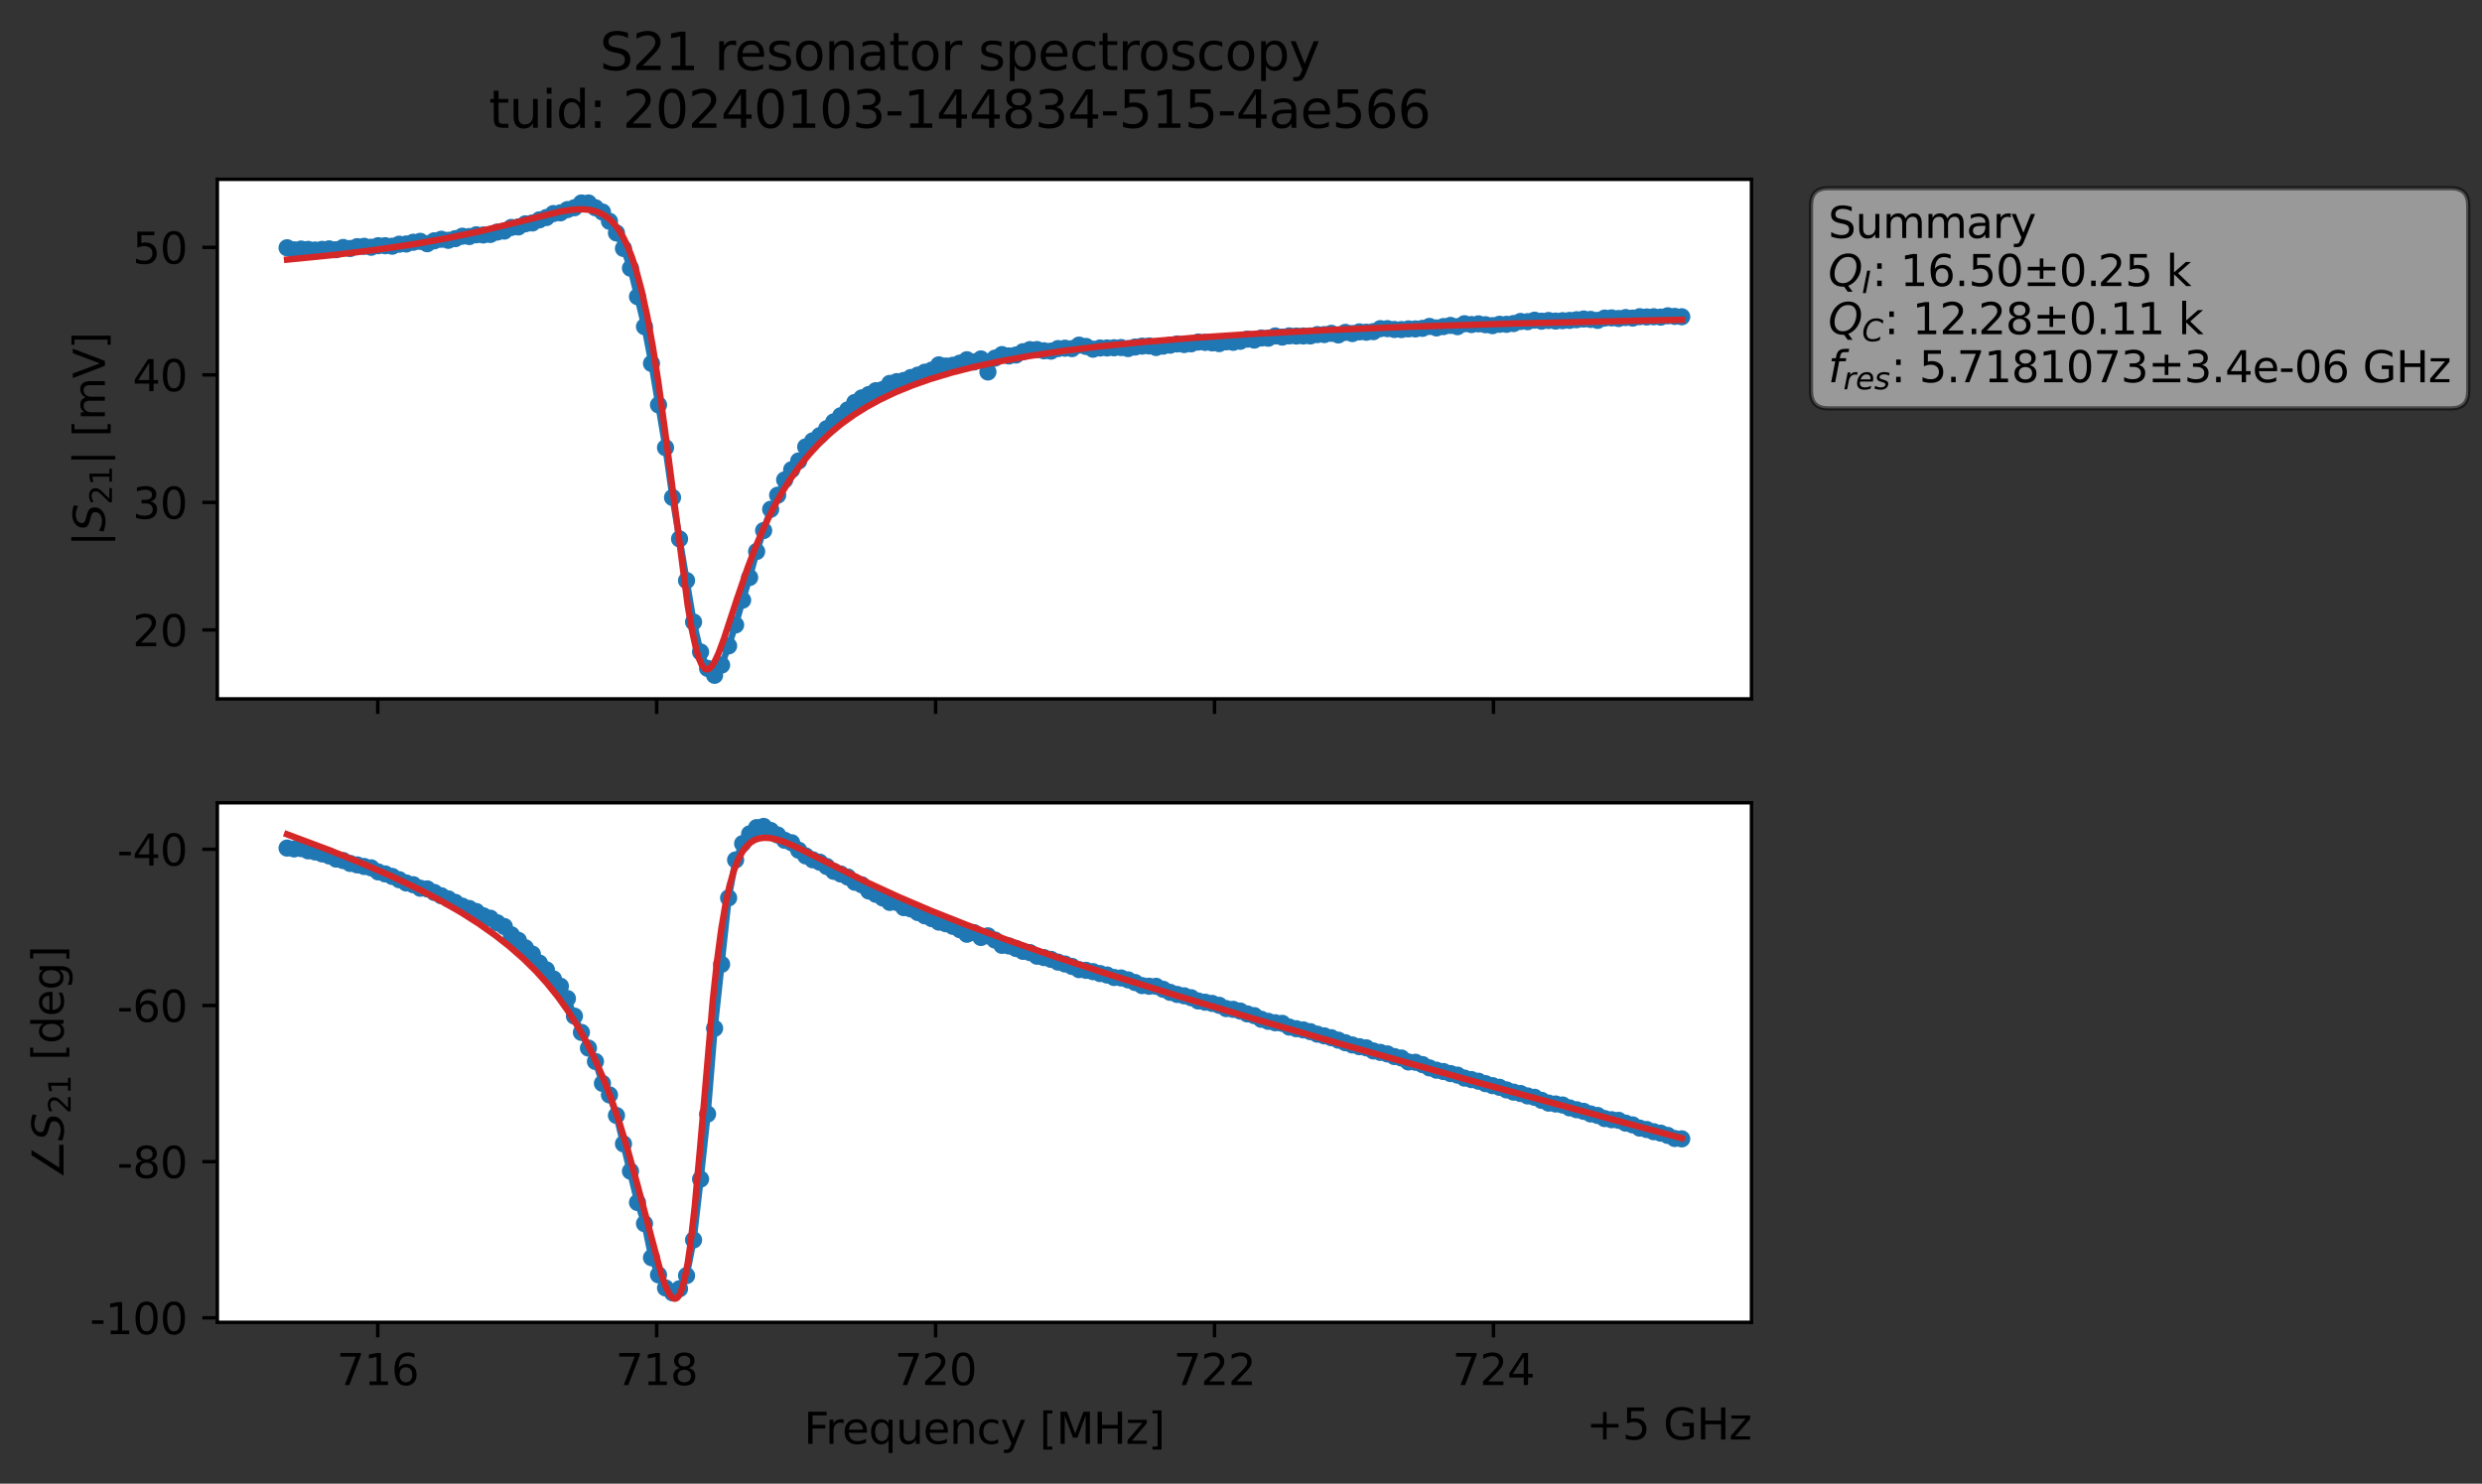 <?xml version="1.0" encoding="utf-8" standalone="no"?>
<!DOCTYPE svg PUBLIC "-//W3C//DTD SVG 1.1//EN"
  "http://www.w3.org/Graphics/SVG/1.1/DTD/svg11.dtd">
<svg xmlns:xlink="http://www.w3.org/1999/xlink" width="577.771pt" height="345.428pt" viewBox="0 0 577.771 345.428" xmlns="http://www.w3.org/2000/svg" version="1.1">
 <rect x="0" y="0" width="577.771" height="345.428" fill="#333333" stroke="none"/>
 <defs>
  <style type="text/css">*{stroke-linejoin: round; stroke-linecap: butt}</style>
 </defs>
 <g id="figure_1">
  <g id="patch_1">
   <path d="M 0 345.428 
L 577.771 345.428 
L 577.771 -0 
L 0 -0 
L 0 345.428 
z
" style="fill: none; opacity: 0"/>
  </g>
  <g id="axes_1">
   <g id="patch_2">
    <path d="M 50.595 162.72 
L 407.715 162.72 
L 407.715 41.76 
L 50.595 41.76 
z
" style="fill: #ffffff"/>
   </g>
   <g id="matplotlib.axis_1">
    <g id="xtick_1">
     <g id="line2d_1">
      <defs>
       <path id="m57377cf468" d="M 0 0 
L 0 3.5 
" style="stroke: #000000; stroke-width: 0.8"/>
      </defs>
      <g>
       <use xlink:href="#m57377cf468" x="87.931" y="162.72" style="stroke: #000000; stroke-width: 0.8"/>
      </g>
     </g>
    </g>
    <g id="xtick_2">
     <g id="line2d_2">
      <g>
       <use xlink:href="#m57377cf468" x="152.861" y="162.72" style="stroke: #000000; stroke-width: 0.8"/>
      </g>
     </g>
    </g>
    <g id="xtick_3">
     <g id="line2d_3">
      <g>
       <use xlink:href="#m57377cf468" x="217.792" y="162.72" style="stroke: #000000; stroke-width: 0.8"/>
      </g>
     </g>
    </g>
    <g id="xtick_4">
     <g id="line2d_4">
      <g>
       <use xlink:href="#m57377cf468" x="282.723" y="162.72" style="stroke: #000000; stroke-width: 0.8"/>
      </g>
     </g>
    </g>
    <g id="xtick_5">
     <g id="line2d_5">
      <g>
       <use xlink:href="#m57377cf468" x="347.654" y="162.72" style="stroke: #000000; stroke-width: 0.8"/>
      </g>
     </g>
    </g>
   </g>
   <g id="matplotlib.axis_2">
    <g id="ytick_1">
     <g id="line2d_6">
      <defs>
       <path id="m638c7fa855" d="M 0 0 
L -3.5 0 
" style="stroke: #000000; stroke-width: 0.8"/>
      </defs>
      <g>
       <use xlink:href="#m638c7fa855" x="50.595" y="146.663" style="stroke: #000000; stroke-width: 0.8"/>
      </g>
     </g>
     <g id="text_1">
      <!-- 20 -->
      <g transform="translate(30.87 150.462) scale(0.1 -0.1)">
       <defs>
        <path id="DejaVuSans-32" d="M 1228 531 
L 3431 531 
L 3431 0 
L 469 0 
L 469 531 
Q 828 903 1448 1529 
Q 2069 2156 2228 2338 
Q 2531 2678 2651 2914 
Q 2772 3150 2772 3378 
Q 2772 3750 2511 3984 
Q 2250 4219 1831 4219 
Q 1534 4219 1204 4116 
Q 875 4013 500 3803 
L 500 4441 
Q 881 4594 1212 4672 
Q 1544 4750 1819 4750 
Q 2544 4750 2975 4387 
Q 3406 4025 3406 3419 
Q 3406 3131 3298 2873 
Q 3191 2616 2906 2266 
Q 2828 2175 2409 1742 
Q 1991 1309 1228 531 
z
" transform="scale(0.016)"/>
        <path id="DejaVuSans-30" d="M 2034 4250 
Q 1547 4250 1301 3770 
Q 1056 3291 1056 2328 
Q 1056 1369 1301 889 
Q 1547 409 2034 409 
Q 2525 409 2770 889 
Q 3016 1369 3016 2328 
Q 3016 3291 2770 3770 
Q 2525 4250 2034 4250 
z
M 2034 4750 
Q 2819 4750 3233 4129 
Q 3647 3509 3647 2328 
Q 3647 1150 3233 529 
Q 2819 -91 2034 -91 
Q 1250 -91 836 529 
Q 422 1150 422 2328 
Q 422 3509 836 4129 
Q 1250 4750 2034 4750 
z
" transform="scale(0.016)"/>
       </defs>
       <use xlink:href="#DejaVuSans-32"/>
       <use xlink:href="#DejaVuSans-30" x="63.623"/>
      </g>
     </g>
    </g>
    <g id="ytick_2">
     <g id="line2d_7">
      <g>
       <use xlink:href="#m638c7fa855" x="50.595" y="116.971" style="stroke: #000000; stroke-width: 0.8"/>
      </g>
     </g>
     <g id="text_2">
      <!-- 30 -->
      <g transform="translate(30.87 120.77) scale(0.1 -0.1)">
       <defs>
        <path id="DejaVuSans-33" d="M 2597 2516 
Q 3050 2419 3304 2112 
Q 3559 1806 3559 1356 
Q 3559 666 3084 287 
Q 2609 -91 1734 -91 
Q 1441 -91 1130 -33 
Q 819 25 488 141 
L 488 750 
Q 750 597 1062 519 
Q 1375 441 1716 441 
Q 2309 441 2620 675 
Q 2931 909 2931 1356 
Q 2931 1769 2642 2001 
Q 2353 2234 1838 2234 
L 1294 2234 
L 1294 2753 
L 1863 2753 
Q 2328 2753 2575 2939 
Q 2822 3125 2822 3475 
Q 2822 3834 2567 4026 
Q 2313 4219 1838 4219 
Q 1578 4219 1281 4162 
Q 984 4106 628 3988 
L 628 4550 
Q 988 4650 1302 4700 
Q 1616 4750 1894 4750 
Q 2613 4750 3031 4423 
Q 3450 4097 3450 3541 
Q 3450 3153 3228 2886 
Q 3006 2619 2597 2516 
z
" transform="scale(0.016)"/>
       </defs>
       <use xlink:href="#DejaVuSans-33"/>
       <use xlink:href="#DejaVuSans-30" x="63.623"/>
      </g>
     </g>
    </g>
    <g id="ytick_3">
     <g id="line2d_8">
      <g>
       <use xlink:href="#m638c7fa855" x="50.595" y="87.279" style="stroke: #000000; stroke-width: 0.8"/>
      </g>
     </g>
     <g id="text_3">
      <!-- 40 -->
      <g transform="translate(30.87 91.079) scale(0.1 -0.1)">
       <defs>
        <path id="DejaVuSans-34" d="M 2419 4116 
L 825 1625 
L 2419 1625 
L 2419 4116 
z
M 2253 4666 
L 3047 4666 
L 3047 1625 
L 3713 1625 
L 3713 1100 
L 3047 1100 
L 3047 0 
L 2419 0 
L 2419 1100 
L 313 1100 
L 313 1709 
L 2253 4666 
z
" transform="scale(0.016)"/>
       </defs>
       <use xlink:href="#DejaVuSans-34"/>
       <use xlink:href="#DejaVuSans-30" x="63.623"/>
      </g>
     </g>
    </g>
    <g id="ytick_4">
     <g id="line2d_9">
      <g>
       <use xlink:href="#m638c7fa855" x="50.595" y="57.588" style="stroke: #000000; stroke-width: 0.8"/>
      </g>
     </g>
     <g id="text_4">
      <!-- 50 -->
      <g transform="translate(30.87 61.387) scale(0.1 -0.1)">
       <defs>
        <path id="DejaVuSans-35" d="M 691 4666 
L 3169 4666 
L 3169 4134 
L 1269 4134 
L 1269 2991 
Q 1406 3038 1543 3061 
Q 1681 3084 1819 3084 
Q 2600 3084 3056 2656 
Q 3513 2228 3513 1497 
Q 3513 744 3044 326 
Q 2575 -91 1722 -91 
Q 1428 -91 1123 -41 
Q 819 9 494 109 
L 494 744 
Q 775 591 1075 516 
Q 1375 441 1709 441 
Q 2250 441 2565 725 
Q 2881 1009 2881 1497 
Q 2881 1984 2565 2268 
Q 2250 2553 1709 2553 
Q 1456 2553 1204 2497 
Q 953 2441 691 2322 
L 691 4666 
z
" transform="scale(0.016)"/>
       </defs>
       <use xlink:href="#DejaVuSans-35"/>
       <use xlink:href="#DejaVuSans-30" x="63.623"/>
      </g>
     </g>
    </g>
    <g id="text_5">
     <!-- $|S_{21}|$ [mV] -->
     <g transform="translate(24.47 127.19) rotate(-90) scale(0.1 -0.1)">
      <defs>
       <path id="DejaVuSans-7c" d="M 1344 4891 
L 1344 -1509 
L 813 -1509 
L 813 4891 
L 1344 4891 
z
" transform="scale(0.016)"/>
       <path id="DejaVuSans-Oblique-53" d="M 3859 4513 
L 3738 3897 
Q 3422 4066 3111 4152 
Q 2800 4238 2509 4238 
Q 1944 4238 1609 3991 
Q 1275 3744 1275 3334 
Q 1275 3109 1398 2989 
Q 1522 2869 2034 2731 
L 2413 2638 
Q 3053 2472 3303 2217 
Q 3553 1963 3553 1503 
Q 3553 797 2998 353 
Q 2444 -91 1538 -91 
Q 1166 -91 791 -17 
Q 416 56 38 206 
L 166 856 
Q 513 641 861 531 
Q 1209 422 1556 422 
Q 2147 422 2503 684 
Q 2859 947 2859 1369 
Q 2859 1650 2717 1795 
Q 2575 1941 2106 2059 
L 1728 2156 
Q 1081 2325 845 2545 
Q 609 2766 609 3163 
Q 609 3859 1145 4304 
Q 1681 4750 2541 4750 
Q 2875 4750 3203 4690 
Q 3531 4631 3859 4513 
z
" transform="scale(0.016)"/>
       <path id="DejaVuSans-31" d="M 794 531 
L 1825 531 
L 1825 4091 
L 703 3866 
L 703 4441 
L 1819 4666 
L 2450 4666 
L 2450 531 
L 3481 531 
L 3481 0 
L 794 0 
L 794 531 
z
" transform="scale(0.016)"/>
       <path id="DejaVuSans-20" transform="scale(0.016)"/>
       <path id="DejaVuSans-5b" d="M 550 4863 
L 1875 4863 
L 1875 4416 
L 1125 4416 
L 1125 -397 
L 1875 -397 
L 1875 -844 
L 550 -844 
L 550 4863 
z
" transform="scale(0.016)"/>
       <path id="DejaVuSans-6d" d="M 3328 2828 
Q 3544 3216 3844 3400 
Q 4144 3584 4550 3584 
Q 5097 3584 5394 3201 
Q 5691 2819 5691 2113 
L 5691 0 
L 5113 0 
L 5113 2094 
Q 5113 2597 4934 2840 
Q 4756 3084 4391 3084 
Q 3944 3084 3684 2787 
Q 3425 2491 3425 1978 
L 3425 0 
L 2847 0 
L 2847 2094 
Q 2847 2600 2669 2842 
Q 2491 3084 2119 3084 
Q 1678 3084 1418 2786 
Q 1159 2488 1159 1978 
L 1159 0 
L 581 0 
L 581 3500 
L 1159 3500 
L 1159 2956 
Q 1356 3278 1631 3431 
Q 1906 3584 2284 3584 
Q 2666 3584 2933 3390 
Q 3200 3197 3328 2828 
z
" transform="scale(0.016)"/>
       <path id="DejaVuSans-56" d="M 1831 0 
L 50 4666 
L 709 4666 
L 2188 738 
L 3669 4666 
L 4325 4666 
L 2547 0 
L 1831 0 
z
" transform="scale(0.016)"/>
       <path id="DejaVuSans-5d" d="M 1947 4863 
L 1947 -844 
L 622 -844 
L 622 -397 
L 1369 -397 
L 1369 4416 
L 622 4416 
L 622 4863 
L 1947 4863 
z
" transform="scale(0.016)"/>
      </defs>
      <use xlink:href="#DejaVuSans-7c" transform="translate(0 0.578)"/>
      <use xlink:href="#DejaVuSans-Oblique-53" transform="translate(33.691 0.578)"/>
      <use xlink:href="#DejaVuSans-32" transform="translate(97.168 -15.828) scale(0.7)"/>
      <use xlink:href="#DejaVuSans-31" transform="translate(141.704 -15.828) scale(0.7)"/>
      <use xlink:href="#DejaVuSans-7c" transform="translate(188.975 0.578)"/>
      <use xlink:href="#DejaVuSans-20" transform="translate(222.666 0.578)"/>
      <use xlink:href="#DejaVuSans-5b" transform="translate(254.453 0.578)"/>
      <use xlink:href="#DejaVuSans-6d" transform="translate(293.467 0.578)"/>
      <use xlink:href="#DejaVuSans-56" transform="translate(390.879 0.578)"/>
      <use xlink:href="#DejaVuSans-5d" transform="translate(459.287 0.578)"/>
     </g>
    </g>
   </g>
   <g id="line2d_10">
    <path d="M 66.828 57.688 
L 68.459 58.168 
L 70.091 57.991 
L 73.354 58.207 
L 76.617 57.945 
L 78.248 58.145 
L 79.879 57.62 
L 81.511 57.856 
L 83.142 57.429 
L 84.774 57.349 
L 86.405 57.565 
L 88.037 57.208 
L 89.668 57.208 
L 91.299 57.321 
L 92.931 56.855 
L 94.562 56.808 
L 96.194 56.403 
L 97.825 56.196 
L 99.457 56.74 
L 101.088 56.065 
L 102.719 55.704 
L 104.351 55.953 
L 105.982 55.562 
L 107.614 54.995 
L 109.245 55.073 
L 110.877 54.664 
L 112.508 54.704 
L 114.14 54.59 
L 115.771 54.024 
L 117.402 53.798 
L 119.034 52.95 
L 120.665 52.831 
L 122.297 52.109 
L 123.928 51.908 
L 125.56 51.183 
L 127.191 50.645 
L 128.822 49.723 
L 130.454 49.553 
L 132.085 48.803 
L 133.717 48.364 
L 135.348 47.258 
L 136.98 47.259 
L 140.242 49.364 
L 141.874 51.522 
L 143.505 54.24 
L 145.137 57.848 
L 146.768 62.439 
L 150.031 76.048 
L 151.662 84.628 
L 154.925 104.233 
L 156.557 115.832 
L 161.451 144.818 
L 163.082 151.792 
L 164.714 155.613 
L 166.345 157.222 
L 167.977 154.842 
L 169.608 150.382 
L 171.24 145.496 
L 172.871 139.727 
L 174.502 134.452 
L 176.134 128.399 
L 179.397 118.572 
L 181.028 115.289 
L 182.66 111.727 
L 184.291 109.353 
L 185.922 107.318 
L 187.554 104.049 
L 189.185 102.643 
L 190.817 101.434 
L 194.08 98.229 
L 197.342 95.426 
L 198.974 93.713 
L 200.605 92.638 
L 203.868 90.965 
L 205.5 90.676 
L 207.131 89.266 
L 208.762 88.849 
L 210.394 88.585 
L 213.657 87.329 
L 215.288 86.655 
L 216.92 86.157 
L 218.551 84.949 
L 220.182 85.222 
L 221.814 85.043 
L 223.445 84.544 
L 225.077 83.759 
L 226.708 84.271 
L 228.34 83.569 
L 229.971 86.601 
L 231.602 83.388 
L 233.234 82.558 
L 234.865 82.877 
L 236.497 82.66 
L 238.128 81.887 
L 239.76 81.4 
L 241.391 81.386 
L 243.022 81.674 
L 244.654 81.751 
L 246.285 81.164 
L 247.917 81.069 
L 249.548 81.17 
L 251.18 80.356 
L 252.811 80.661 
L 254.442 81.302 
L 256.074 81.022 
L 260.968 80.921 
L 262.6 81.155 
L 264.231 80.799 
L 265.862 80.583 
L 267.494 80.546 
L 269.125 80.907 
L 272.388 80.367 
L 274.02 80.078 
L 275.651 80.218 
L 277.282 80.048 
L 278.914 79.638 
L 282.177 79.827 
L 283.808 79.999 
L 285.44 79.585 
L 287.071 79.696 
L 288.703 79.455 
L 290.334 78.963 
L 291.965 79.179 
L 293.597 78.697 
L 295.228 78.742 
L 296.86 78.216 
L 298.491 78.484 
L 300.123 78.199 
L 305.017 78.214 
L 306.648 77.901 
L 308.28 77.896 
L 309.911 77.607 
L 311.543 77.977 
L 313.174 77.386 
L 314.805 77.661 
L 316.437 77.267 
L 318.068 77.342 
L 319.7 77.215 
L 321.331 76.518 
L 322.963 76.513 
L 324.594 76.707 
L 326.225 76.73 
L 327.857 76.574 
L 329.488 76.58 
L 331.12 76.448 
L 332.751 75.995 
L 334.383 76.344 
L 337.645 75.764 
L 339.277 76.055 
L 340.908 75.373 
L 342.54 75.562 
L 344.171 75.406 
L 347.434 75.819 
L 349.065 75.501 
L 350.697 75.511 
L 352.328 75.332 
L 353.96 74.844 
L 355.591 74.893 
L 357.223 74.55 
L 358.854 74.782 
L 360.485 74.621 
L 362.117 74.751 
L 367.011 74.443 
L 368.643 74.273 
L 370.274 74.368 
L 371.905 74.593 
L 373.537 74.056 
L 375.168 74.014 
L 376.8 74.153 
L 378.431 73.932 
L 380.063 74.057 
L 381.694 73.739 
L 383.325 73.801 
L 384.957 73.745 
L 386.588 73.831 
L 388.22 73.531 
L 391.483 73.75 
L 391.483 73.75 
" clip-path="url(#pe93ee27b7d)" style="fill: none; stroke: #1f77b4; stroke-width: 1.5; stroke-linecap: square"/>
    <defs>
     <path id="m4dba9ebf71" d="M 0 1.5 
C 0.398 1.5 0.779 1.342 1.061 1.061 
C 1.342 0.779 1.5 0.398 1.5 0 
C 1.5 -0.398 1.342 -0.779 1.061 -1.061 
C 0.779 -1.342 0.398 -1.5 0 -1.5 
C -0.398 -1.5 -0.779 -1.342 -1.061 -1.061 
C -1.342 -0.779 -1.5 -0.398 -1.5 0 
C -1.5 0.398 -1.342 0.779 -1.061 1.061 
C -0.779 1.342 -0.398 1.5 0 1.5 
z
" style="stroke: #1f77b4"/>
    </defs>
    <g clip-path="url(#pe93ee27b7d)">
     <use xlink:href="#m4dba9ebf71" x="66.828" y="57.688" style="fill: #1f77b4; stroke: #1f77b4"/>
     <use xlink:href="#m4dba9ebf71" x="68.459" y="58.168" style="fill: #1f77b4; stroke: #1f77b4"/>
     <use xlink:href="#m4dba9ebf71" x="70.091" y="57.991" style="fill: #1f77b4; stroke: #1f77b4"/>
     <use xlink:href="#m4dba9ebf71" x="71.722" y="58.068" style="fill: #1f77b4; stroke: #1f77b4"/>
     <use xlink:href="#m4dba9ebf71" x="73.354" y="58.207" style="fill: #1f77b4; stroke: #1f77b4"/>
     <use xlink:href="#m4dba9ebf71" x="74.985" y="58.06" style="fill: #1f77b4; stroke: #1f77b4"/>
     <use xlink:href="#m4dba9ebf71" x="76.617" y="57.945" style="fill: #1f77b4; stroke: #1f77b4"/>
     <use xlink:href="#m4dba9ebf71" x="78.248" y="58.145" style="fill: #1f77b4; stroke: #1f77b4"/>
     <use xlink:href="#m4dba9ebf71" x="79.879" y="57.62" style="fill: #1f77b4; stroke: #1f77b4"/>
     <use xlink:href="#m4dba9ebf71" x="81.511" y="57.856" style="fill: #1f77b4; stroke: #1f77b4"/>
     <use xlink:href="#m4dba9ebf71" x="83.142" y="57.429" style="fill: #1f77b4; stroke: #1f77b4"/>
     <use xlink:href="#m4dba9ebf71" x="84.774" y="57.349" style="fill: #1f77b4; stroke: #1f77b4"/>
     <use xlink:href="#m4dba9ebf71" x="86.405" y="57.565" style="fill: #1f77b4; stroke: #1f77b4"/>
     <use xlink:href="#m4dba9ebf71" x="88.037" y="57.208" style="fill: #1f77b4; stroke: #1f77b4"/>
     <use xlink:href="#m4dba9ebf71" x="89.668" y="57.208" style="fill: #1f77b4; stroke: #1f77b4"/>
     <use xlink:href="#m4dba9ebf71" x="91.299" y="57.321" style="fill: #1f77b4; stroke: #1f77b4"/>
     <use xlink:href="#m4dba9ebf71" x="92.931" y="56.855" style="fill: #1f77b4; stroke: #1f77b4"/>
     <use xlink:href="#m4dba9ebf71" x="94.562" y="56.808" style="fill: #1f77b4; stroke: #1f77b4"/>
     <use xlink:href="#m4dba9ebf71" x="96.194" y="56.403" style="fill: #1f77b4; stroke: #1f77b4"/>
     <use xlink:href="#m4dba9ebf71" x="97.825" y="56.196" style="fill: #1f77b4; stroke: #1f77b4"/>
     <use xlink:href="#m4dba9ebf71" x="99.457" y="56.74" style="fill: #1f77b4; stroke: #1f77b4"/>
     <use xlink:href="#m4dba9ebf71" x="101.088" y="56.065" style="fill: #1f77b4; stroke: #1f77b4"/>
     <use xlink:href="#m4dba9ebf71" x="102.719" y="55.704" style="fill: #1f77b4; stroke: #1f77b4"/>
     <use xlink:href="#m4dba9ebf71" x="104.351" y="55.953" style="fill: #1f77b4; stroke: #1f77b4"/>
     <use xlink:href="#m4dba9ebf71" x="105.982" y="55.562" style="fill: #1f77b4; stroke: #1f77b4"/>
     <use xlink:href="#m4dba9ebf71" x="107.614" y="54.995" style="fill: #1f77b4; stroke: #1f77b4"/>
     <use xlink:href="#m4dba9ebf71" x="109.245" y="55.073" style="fill: #1f77b4; stroke: #1f77b4"/>
     <use xlink:href="#m4dba9ebf71" x="110.877" y="54.664" style="fill: #1f77b4; stroke: #1f77b4"/>
     <use xlink:href="#m4dba9ebf71" x="112.508" y="54.704" style="fill: #1f77b4; stroke: #1f77b4"/>
     <use xlink:href="#m4dba9ebf71" x="114.14" y="54.59" style="fill: #1f77b4; stroke: #1f77b4"/>
     <use xlink:href="#m4dba9ebf71" x="115.771" y="54.024" style="fill: #1f77b4; stroke: #1f77b4"/>
     <use xlink:href="#m4dba9ebf71" x="117.402" y="53.798" style="fill: #1f77b4; stroke: #1f77b4"/>
     <use xlink:href="#m4dba9ebf71" x="119.034" y="52.95" style="fill: #1f77b4; stroke: #1f77b4"/>
     <use xlink:href="#m4dba9ebf71" x="120.665" y="52.831" style="fill: #1f77b4; stroke: #1f77b4"/>
     <use xlink:href="#m4dba9ebf71" x="122.297" y="52.109" style="fill: #1f77b4; stroke: #1f77b4"/>
     <use xlink:href="#m4dba9ebf71" x="123.928" y="51.908" style="fill: #1f77b4; stroke: #1f77b4"/>
     <use xlink:href="#m4dba9ebf71" x="125.56" y="51.183" style="fill: #1f77b4; stroke: #1f77b4"/>
     <use xlink:href="#m4dba9ebf71" x="127.191" y="50.645" style="fill: #1f77b4; stroke: #1f77b4"/>
     <use xlink:href="#m4dba9ebf71" x="128.822" y="49.723" style="fill: #1f77b4; stroke: #1f77b4"/>
     <use xlink:href="#m4dba9ebf71" x="130.454" y="49.553" style="fill: #1f77b4; stroke: #1f77b4"/>
     <use xlink:href="#m4dba9ebf71" x="132.085" y="48.803" style="fill: #1f77b4; stroke: #1f77b4"/>
     <use xlink:href="#m4dba9ebf71" x="133.717" y="48.364" style="fill: #1f77b4; stroke: #1f77b4"/>
     <use xlink:href="#m4dba9ebf71" x="135.348" y="47.258" style="fill: #1f77b4; stroke: #1f77b4"/>
     <use xlink:href="#m4dba9ebf71" x="136.98" y="47.259" style="fill: #1f77b4; stroke: #1f77b4"/>
     <use xlink:href="#m4dba9ebf71" x="138.611" y="48.375" style="fill: #1f77b4; stroke: #1f77b4"/>
     <use xlink:href="#m4dba9ebf71" x="140.242" y="49.364" style="fill: #1f77b4; stroke: #1f77b4"/>
     <use xlink:href="#m4dba9ebf71" x="141.874" y="51.522" style="fill: #1f77b4; stroke: #1f77b4"/>
     <use xlink:href="#m4dba9ebf71" x="143.505" y="54.24" style="fill: #1f77b4; stroke: #1f77b4"/>
     <use xlink:href="#m4dba9ebf71" x="145.137" y="57.848" style="fill: #1f77b4; stroke: #1f77b4"/>
     <use xlink:href="#m4dba9ebf71" x="146.768" y="62.439" style="fill: #1f77b4; stroke: #1f77b4"/>
     <use xlink:href="#m4dba9ebf71" x="148.4" y="69.068" style="fill: #1f77b4; stroke: #1f77b4"/>
     <use xlink:href="#m4dba9ebf71" x="150.031" y="76.048" style="fill: #1f77b4; stroke: #1f77b4"/>
     <use xlink:href="#m4dba9ebf71" x="151.662" y="84.628" style="fill: #1f77b4; stroke: #1f77b4"/>
     <use xlink:href="#m4dba9ebf71" x="153.294" y="94.269" style="fill: #1f77b4; stroke: #1f77b4"/>
     <use xlink:href="#m4dba9ebf71" x="154.925" y="104.233" style="fill: #1f77b4; stroke: #1f77b4"/>
     <use xlink:href="#m4dba9ebf71" x="156.557" y="115.832" style="fill: #1f77b4; stroke: #1f77b4"/>
     <use xlink:href="#m4dba9ebf71" x="158.188" y="125.473" style="fill: #1f77b4; stroke: #1f77b4"/>
     <use xlink:href="#m4dba9ebf71" x="159.82" y="135.157" style="fill: #1f77b4; stroke: #1f77b4"/>
     <use xlink:href="#m4dba9ebf71" x="161.451" y="144.818" style="fill: #1f77b4; stroke: #1f77b4"/>
     <use xlink:href="#m4dba9ebf71" x="163.082" y="151.792" style="fill: #1f77b4; stroke: #1f77b4"/>
     <use xlink:href="#m4dba9ebf71" x="164.714" y="155.613" style="fill: #1f77b4; stroke: #1f77b4"/>
     <use xlink:href="#m4dba9ebf71" x="166.345" y="157.222" style="fill: #1f77b4; stroke: #1f77b4"/>
     <use xlink:href="#m4dba9ebf71" x="167.977" y="154.842" style="fill: #1f77b4; stroke: #1f77b4"/>
     <use xlink:href="#m4dba9ebf71" x="169.608" y="150.382" style="fill: #1f77b4; stroke: #1f77b4"/>
     <use xlink:href="#m4dba9ebf71" x="171.24" y="145.496" style="fill: #1f77b4; stroke: #1f77b4"/>
     <use xlink:href="#m4dba9ebf71" x="172.871" y="139.727" style="fill: #1f77b4; stroke: #1f77b4"/>
     <use xlink:href="#m4dba9ebf71" x="174.502" y="134.452" style="fill: #1f77b4; stroke: #1f77b4"/>
     <use xlink:href="#m4dba9ebf71" x="176.134" y="128.399" style="fill: #1f77b4; stroke: #1f77b4"/>
     <use xlink:href="#m4dba9ebf71" x="177.765" y="123.524" style="fill: #1f77b4; stroke: #1f77b4"/>
     <use xlink:href="#m4dba9ebf71" x="179.397" y="118.572" style="fill: #1f77b4; stroke: #1f77b4"/>
     <use xlink:href="#m4dba9ebf71" x="181.028" y="115.289" style="fill: #1f77b4; stroke: #1f77b4"/>
     <use xlink:href="#m4dba9ebf71" x="182.66" y="111.727" style="fill: #1f77b4; stroke: #1f77b4"/>
     <use xlink:href="#m4dba9ebf71" x="184.291" y="109.353" style="fill: #1f77b4; stroke: #1f77b4"/>
     <use xlink:href="#m4dba9ebf71" x="185.922" y="107.318" style="fill: #1f77b4; stroke: #1f77b4"/>
     <use xlink:href="#m4dba9ebf71" x="187.554" y="104.049" style="fill: #1f77b4; stroke: #1f77b4"/>
     <use xlink:href="#m4dba9ebf71" x="189.185" y="102.643" style="fill: #1f77b4; stroke: #1f77b4"/>
     <use xlink:href="#m4dba9ebf71" x="190.817" y="101.434" style="fill: #1f77b4; stroke: #1f77b4"/>
     <use xlink:href="#m4dba9ebf71" x="192.448" y="99.802" style="fill: #1f77b4; stroke: #1f77b4"/>
     <use xlink:href="#m4dba9ebf71" x="194.08" y="98.229" style="fill: #1f77b4; stroke: #1f77b4"/>
     <use xlink:href="#m4dba9ebf71" x="195.711" y="96.799" style="fill: #1f77b4; stroke: #1f77b4"/>
     <use xlink:href="#m4dba9ebf71" x="197.342" y="95.426" style="fill: #1f77b4; stroke: #1f77b4"/>
     <use xlink:href="#m4dba9ebf71" x="198.974" y="93.713" style="fill: #1f77b4; stroke: #1f77b4"/>
     <use xlink:href="#m4dba9ebf71" x="200.605" y="92.638" style="fill: #1f77b4; stroke: #1f77b4"/>
     <use xlink:href="#m4dba9ebf71" x="202.237" y="91.859" style="fill: #1f77b4; stroke: #1f77b4"/>
     <use xlink:href="#m4dba9ebf71" x="203.868" y="90.965" style="fill: #1f77b4; stroke: #1f77b4"/>
     <use xlink:href="#m4dba9ebf71" x="205.5" y="90.676" style="fill: #1f77b4; stroke: #1f77b4"/>
     <use xlink:href="#m4dba9ebf71" x="207.131" y="89.266" style="fill: #1f77b4; stroke: #1f77b4"/>
     <use xlink:href="#m4dba9ebf71" x="208.762" y="88.849" style="fill: #1f77b4; stroke: #1f77b4"/>
     <use xlink:href="#m4dba9ebf71" x="210.394" y="88.585" style="fill: #1f77b4; stroke: #1f77b4"/>
     <use xlink:href="#m4dba9ebf71" x="212.025" y="87.9" style="fill: #1f77b4; stroke: #1f77b4"/>
     <use xlink:href="#m4dba9ebf71" x="213.657" y="87.329" style="fill: #1f77b4; stroke: #1f77b4"/>
     <use xlink:href="#m4dba9ebf71" x="215.288" y="86.655" style="fill: #1f77b4; stroke: #1f77b4"/>
     <use xlink:href="#m4dba9ebf71" x="216.92" y="86.157" style="fill: #1f77b4; stroke: #1f77b4"/>
     <use xlink:href="#m4dba9ebf71" x="218.551" y="84.949" style="fill: #1f77b4; stroke: #1f77b4"/>
     <use xlink:href="#m4dba9ebf71" x="220.182" y="85.222" style="fill: #1f77b4; stroke: #1f77b4"/>
     <use xlink:href="#m4dba9ebf71" x="221.814" y="85.043" style="fill: #1f77b4; stroke: #1f77b4"/>
     <use xlink:href="#m4dba9ebf71" x="223.445" y="84.544" style="fill: #1f77b4; stroke: #1f77b4"/>
     <use xlink:href="#m4dba9ebf71" x="225.077" y="83.759" style="fill: #1f77b4; stroke: #1f77b4"/>
     <use xlink:href="#m4dba9ebf71" x="226.708" y="84.271" style="fill: #1f77b4; stroke: #1f77b4"/>
     <use xlink:href="#m4dba9ebf71" x="228.34" y="83.569" style="fill: #1f77b4; stroke: #1f77b4"/>
     <use xlink:href="#m4dba9ebf71" x="229.971" y="86.601" style="fill: #1f77b4; stroke: #1f77b4"/>
     <use xlink:href="#m4dba9ebf71" x="231.602" y="83.388" style="fill: #1f77b4; stroke: #1f77b4"/>
     <use xlink:href="#m4dba9ebf71" x="233.234" y="82.558" style="fill: #1f77b4; stroke: #1f77b4"/>
     <use xlink:href="#m4dba9ebf71" x="234.865" y="82.877" style="fill: #1f77b4; stroke: #1f77b4"/>
     <use xlink:href="#m4dba9ebf71" x="236.497" y="82.66" style="fill: #1f77b4; stroke: #1f77b4"/>
     <use xlink:href="#m4dba9ebf71" x="238.128" y="81.887" style="fill: #1f77b4; stroke: #1f77b4"/>
     <use xlink:href="#m4dba9ebf71" x="239.76" y="81.4" style="fill: #1f77b4; stroke: #1f77b4"/>
     <use xlink:href="#m4dba9ebf71" x="241.391" y="81.386" style="fill: #1f77b4; stroke: #1f77b4"/>
     <use xlink:href="#m4dba9ebf71" x="243.022" y="81.674" style="fill: #1f77b4; stroke: #1f77b4"/>
     <use xlink:href="#m4dba9ebf71" x="244.654" y="81.751" style="fill: #1f77b4; stroke: #1f77b4"/>
     <use xlink:href="#m4dba9ebf71" x="246.285" y="81.164" style="fill: #1f77b4; stroke: #1f77b4"/>
     <use xlink:href="#m4dba9ebf71" x="247.917" y="81.069" style="fill: #1f77b4; stroke: #1f77b4"/>
     <use xlink:href="#m4dba9ebf71" x="249.548" y="81.17" style="fill: #1f77b4; stroke: #1f77b4"/>
     <use xlink:href="#m4dba9ebf71" x="251.18" y="80.356" style="fill: #1f77b4; stroke: #1f77b4"/>
     <use xlink:href="#m4dba9ebf71" x="252.811" y="80.661" style="fill: #1f77b4; stroke: #1f77b4"/>
     <use xlink:href="#m4dba9ebf71" x="254.442" y="81.302" style="fill: #1f77b4; stroke: #1f77b4"/>
     <use xlink:href="#m4dba9ebf71" x="256.074" y="81.022" style="fill: #1f77b4; stroke: #1f77b4"/>
     <use xlink:href="#m4dba9ebf71" x="257.705" y="81.012" style="fill: #1f77b4; stroke: #1f77b4"/>
     <use xlink:href="#m4dba9ebf71" x="259.337" y="80.969" style="fill: #1f77b4; stroke: #1f77b4"/>
     <use xlink:href="#m4dba9ebf71" x="260.968" y="80.921" style="fill: #1f77b4; stroke: #1f77b4"/>
     <use xlink:href="#m4dba9ebf71" x="262.6" y="81.155" style="fill: #1f77b4; stroke: #1f77b4"/>
     <use xlink:href="#m4dba9ebf71" x="264.231" y="80.799" style="fill: #1f77b4; stroke: #1f77b4"/>
     <use xlink:href="#m4dba9ebf71" x="265.862" y="80.583" style="fill: #1f77b4; stroke: #1f77b4"/>
     <use xlink:href="#m4dba9ebf71" x="267.494" y="80.546" style="fill: #1f77b4; stroke: #1f77b4"/>
     <use xlink:href="#m4dba9ebf71" x="269.125" y="80.907" style="fill: #1f77b4; stroke: #1f77b4"/>
     <use xlink:href="#m4dba9ebf71" x="270.757" y="80.589" style="fill: #1f77b4; stroke: #1f77b4"/>
     <use xlink:href="#m4dba9ebf71" x="272.388" y="80.367" style="fill: #1f77b4; stroke: #1f77b4"/>
     <use xlink:href="#m4dba9ebf71" x="274.02" y="80.078" style="fill: #1f77b4; stroke: #1f77b4"/>
     <use xlink:href="#m4dba9ebf71" x="275.651" y="80.218" style="fill: #1f77b4; stroke: #1f77b4"/>
     <use xlink:href="#m4dba9ebf71" x="277.282" y="80.048" style="fill: #1f77b4; stroke: #1f77b4"/>
     <use xlink:href="#m4dba9ebf71" x="278.914" y="79.638" style="fill: #1f77b4; stroke: #1f77b4"/>
     <use xlink:href="#m4dba9ebf71" x="280.545" y="79.716" style="fill: #1f77b4; stroke: #1f77b4"/>
     <use xlink:href="#m4dba9ebf71" x="282.177" y="79.827" style="fill: #1f77b4; stroke: #1f77b4"/>
     <use xlink:href="#m4dba9ebf71" x="283.808" y="79.999" style="fill: #1f77b4; stroke: #1f77b4"/>
     <use xlink:href="#m4dba9ebf71" x="285.44" y="79.585" style="fill: #1f77b4; stroke: #1f77b4"/>
     <use xlink:href="#m4dba9ebf71" x="287.071" y="79.696" style="fill: #1f77b4; stroke: #1f77b4"/>
     <use xlink:href="#m4dba9ebf71" x="288.703" y="79.455" style="fill: #1f77b4; stroke: #1f77b4"/>
     <use xlink:href="#m4dba9ebf71" x="290.334" y="78.963" style="fill: #1f77b4; stroke: #1f77b4"/>
     <use xlink:href="#m4dba9ebf71" x="291.965" y="79.179" style="fill: #1f77b4; stroke: #1f77b4"/>
     <use xlink:href="#m4dba9ebf71" x="293.597" y="78.697" style="fill: #1f77b4; stroke: #1f77b4"/>
     <use xlink:href="#m4dba9ebf71" x="295.228" y="78.742" style="fill: #1f77b4; stroke: #1f77b4"/>
     <use xlink:href="#m4dba9ebf71" x="296.86" y="78.216" style="fill: #1f77b4; stroke: #1f77b4"/>
     <use xlink:href="#m4dba9ebf71" x="298.491" y="78.484" style="fill: #1f77b4; stroke: #1f77b4"/>
     <use xlink:href="#m4dba9ebf71" x="300.123" y="78.199" style="fill: #1f77b4; stroke: #1f77b4"/>
     <use xlink:href="#m4dba9ebf71" x="301.754" y="78.236" style="fill: #1f77b4; stroke: #1f77b4"/>
     <use xlink:href="#m4dba9ebf71" x="303.385" y="78.221" style="fill: #1f77b4; stroke: #1f77b4"/>
     <use xlink:href="#m4dba9ebf71" x="305.017" y="78.214" style="fill: #1f77b4; stroke: #1f77b4"/>
     <use xlink:href="#m4dba9ebf71" x="306.648" y="77.901" style="fill: #1f77b4; stroke: #1f77b4"/>
     <use xlink:href="#m4dba9ebf71" x="308.28" y="77.896" style="fill: #1f77b4; stroke: #1f77b4"/>
     <use xlink:href="#m4dba9ebf71" x="309.911" y="77.607" style="fill: #1f77b4; stroke: #1f77b4"/>
     <use xlink:href="#m4dba9ebf71" x="311.543" y="77.977" style="fill: #1f77b4; stroke: #1f77b4"/>
     <use xlink:href="#m4dba9ebf71" x="313.174" y="77.386" style="fill: #1f77b4; stroke: #1f77b4"/>
     <use xlink:href="#m4dba9ebf71" x="314.805" y="77.661" style="fill: #1f77b4; stroke: #1f77b4"/>
     <use xlink:href="#m4dba9ebf71" x="316.437" y="77.267" style="fill: #1f77b4; stroke: #1f77b4"/>
     <use xlink:href="#m4dba9ebf71" x="318.068" y="77.342" style="fill: #1f77b4; stroke: #1f77b4"/>
     <use xlink:href="#m4dba9ebf71" x="319.7" y="77.215" style="fill: #1f77b4; stroke: #1f77b4"/>
     <use xlink:href="#m4dba9ebf71" x="321.331" y="76.518" style="fill: #1f77b4; stroke: #1f77b4"/>
     <use xlink:href="#m4dba9ebf71" x="322.963" y="76.513" style="fill: #1f77b4; stroke: #1f77b4"/>
     <use xlink:href="#m4dba9ebf71" x="324.594" y="76.707" style="fill: #1f77b4; stroke: #1f77b4"/>
     <use xlink:href="#m4dba9ebf71" x="326.225" y="76.73" style="fill: #1f77b4; stroke: #1f77b4"/>
     <use xlink:href="#m4dba9ebf71" x="327.857" y="76.574" style="fill: #1f77b4; stroke: #1f77b4"/>
     <use xlink:href="#m4dba9ebf71" x="329.488" y="76.58" style="fill: #1f77b4; stroke: #1f77b4"/>
     <use xlink:href="#m4dba9ebf71" x="331.12" y="76.448" style="fill: #1f77b4; stroke: #1f77b4"/>
     <use xlink:href="#m4dba9ebf71" x="332.751" y="75.995" style="fill: #1f77b4; stroke: #1f77b4"/>
     <use xlink:href="#m4dba9ebf71" x="334.383" y="76.344" style="fill: #1f77b4; stroke: #1f77b4"/>
     <use xlink:href="#m4dba9ebf71" x="336.014" y="76.033" style="fill: #1f77b4; stroke: #1f77b4"/>
     <use xlink:href="#m4dba9ebf71" x="337.645" y="75.764" style="fill: #1f77b4; stroke: #1f77b4"/>
     <use xlink:href="#m4dba9ebf71" x="339.277" y="76.055" style="fill: #1f77b4; stroke: #1f77b4"/>
     <use xlink:href="#m4dba9ebf71" x="340.908" y="75.373" style="fill: #1f77b4; stroke: #1f77b4"/>
     <use xlink:href="#m4dba9ebf71" x="342.54" y="75.562" style="fill: #1f77b4; stroke: #1f77b4"/>
     <use xlink:href="#m4dba9ebf71" x="344.171" y="75.406" style="fill: #1f77b4; stroke: #1f77b4"/>
     <use xlink:href="#m4dba9ebf71" x="345.803" y="75.606" style="fill: #1f77b4; stroke: #1f77b4"/>
     <use xlink:href="#m4dba9ebf71" x="347.434" y="75.819" style="fill: #1f77b4; stroke: #1f77b4"/>
     <use xlink:href="#m4dba9ebf71" x="349.065" y="75.501" style="fill: #1f77b4; stroke: #1f77b4"/>
     <use xlink:href="#m4dba9ebf71" x="350.697" y="75.511" style="fill: #1f77b4; stroke: #1f77b4"/>
     <use xlink:href="#m4dba9ebf71" x="352.328" y="75.332" style="fill: #1f77b4; stroke: #1f77b4"/>
     <use xlink:href="#m4dba9ebf71" x="353.96" y="74.844" style="fill: #1f77b4; stroke: #1f77b4"/>
     <use xlink:href="#m4dba9ebf71" x="355.591" y="74.893" style="fill: #1f77b4; stroke: #1f77b4"/>
     <use xlink:href="#m4dba9ebf71" x="357.223" y="74.55" style="fill: #1f77b4; stroke: #1f77b4"/>
     <use xlink:href="#m4dba9ebf71" x="358.854" y="74.782" style="fill: #1f77b4; stroke: #1f77b4"/>
     <use xlink:href="#m4dba9ebf71" x="360.485" y="74.621" style="fill: #1f77b4; stroke: #1f77b4"/>
     <use xlink:href="#m4dba9ebf71" x="362.117" y="74.751" style="fill: #1f77b4; stroke: #1f77b4"/>
     <use xlink:href="#m4dba9ebf71" x="363.748" y="74.664" style="fill: #1f77b4; stroke: #1f77b4"/>
     <use xlink:href="#m4dba9ebf71" x="365.38" y="74.596" style="fill: #1f77b4; stroke: #1f77b4"/>
     <use xlink:href="#m4dba9ebf71" x="367.011" y="74.443" style="fill: #1f77b4; stroke: #1f77b4"/>
     <use xlink:href="#m4dba9ebf71" x="368.643" y="74.273" style="fill: #1f77b4; stroke: #1f77b4"/>
     <use xlink:href="#m4dba9ebf71" x="370.274" y="74.368" style="fill: #1f77b4; stroke: #1f77b4"/>
     <use xlink:href="#m4dba9ebf71" x="371.905" y="74.593" style="fill: #1f77b4; stroke: #1f77b4"/>
     <use xlink:href="#m4dba9ebf71" x="373.537" y="74.056" style="fill: #1f77b4; stroke: #1f77b4"/>
     <use xlink:href="#m4dba9ebf71" x="375.168" y="74.014" style="fill: #1f77b4; stroke: #1f77b4"/>
     <use xlink:href="#m4dba9ebf71" x="376.8" y="74.153" style="fill: #1f77b4; stroke: #1f77b4"/>
     <use xlink:href="#m4dba9ebf71" x="378.431" y="73.932" style="fill: #1f77b4; stroke: #1f77b4"/>
     <use xlink:href="#m4dba9ebf71" x="380.063" y="74.057" style="fill: #1f77b4; stroke: #1f77b4"/>
     <use xlink:href="#m4dba9ebf71" x="381.694" y="73.739" style="fill: #1f77b4; stroke: #1f77b4"/>
     <use xlink:href="#m4dba9ebf71" x="383.325" y="73.801" style="fill: #1f77b4; stroke: #1f77b4"/>
     <use xlink:href="#m4dba9ebf71" x="384.957" y="73.745" style="fill: #1f77b4; stroke: #1f77b4"/>
     <use xlink:href="#m4dba9ebf71" x="386.588" y="73.831" style="fill: #1f77b4; stroke: #1f77b4"/>
     <use xlink:href="#m4dba9ebf71" x="388.22" y="73.531" style="fill: #1f77b4; stroke: #1f77b4"/>
     <use xlink:href="#m4dba9ebf71" x="389.851" y="73.661" style="fill: #1f77b4; stroke: #1f77b4"/>
     <use xlink:href="#m4dba9ebf71" x="391.483" y="73.75" style="fill: #1f77b4; stroke: #1f77b4"/>
    </g>
   </g>
   <g id="line2d_11">
    <path d="M 66.828 60.444 
L 77.877 59.343 
L 87.627 58.148 
L 96.076 56.892 
L 103.876 55.505 
L 111.025 54.007 
L 118.5 52.201 
L 130.524 49.236 
L 133.449 48.804 
L 135.399 48.715 
L 137.024 48.831 
L 138.649 49.19 
L 139.948 49.714 
L 141.248 50.511 
L 142.223 51.332 
L 143.198 52.386 
L 144.173 53.716 
L 145.148 55.369 
L 146.123 57.402 
L 147.098 59.871 
L 148.073 62.839 
L 149.373 67.674 
L 150.673 73.625 
L 151.973 80.767 
L 153.273 89.094 
L 154.897 100.959 
L 160.097 141.002 
L 161.072 146.689 
L 162.047 151.119 
L 162.697 153.281 
L 163.347 154.78 
L 163.997 155.626 
L 164.322 155.816 
L 164.647 155.859 
L 164.972 155.765 
L 165.622 155.206 
L 166.272 154.223 
L 167.247 152.142 
L 168.547 148.633 
L 171.471 139.702 
L 174.071 132.113 
L 176.021 127.019 
L 177.971 122.48 
L 179.921 118.464 
L 181.871 114.916 
L 183.821 111.78 
L 186.096 108.567 
L 188.37 105.763 
L 190.645 103.303 
L 193.245 100.844 
L 195.845 98.698 
L 198.77 96.594 
L 201.695 94.761 
L 204.944 92.987 
L 208.519 91.295 
L 212.419 89.704 
L 216.644 88.22 
L 221.518 86.757 
L 226.718 85.43 
L 232.568 84.164 
L 239.392 82.924 
L 247.192 81.748 
L 255.966 80.656 
L 266.04 79.629 
L 277.74 78.662 
L 291.714 77.738 
L 308.288 76.875 
L 328.112 76.072 
L 352.16 75.329 
L 381.733 74.645 
L 391.483 74.46 
L 391.483 74.46 
" clip-path="url(#pe93ee27b7d)" style="fill: none; stroke: #d62728; stroke-width: 1.5; stroke-linecap: square"/>
   </g>
   <g id="patch_3">
    <path d="M 50.595 162.72 
L 50.595 41.76 
" style="fill: none; stroke: #000000; stroke-width: 0.8; stroke-linejoin: miter; stroke-linecap: square"/>
   </g>
   <g id="patch_4">
    <path d="M 407.715 162.72 
L 407.715 41.76 
" style="fill: none; stroke: #000000; stroke-width: 0.8; stroke-linejoin: miter; stroke-linecap: square"/>
   </g>
   <g id="patch_5">
    <path d="M 50.595 162.72 
L 407.715 162.72 
" style="fill: none; stroke: #000000; stroke-width: 0.8; stroke-linejoin: miter; stroke-linecap: square"/>
   </g>
   <g id="patch_6">
    <path d="M 50.595 41.76 
L 407.715 41.76 
" style="fill: none; stroke: #000000; stroke-width: 0.8; stroke-linejoin: miter; stroke-linecap: square"/>
   </g>
   <g id="text_6">
    <g id="patch_7">
     <path d="M 425.571 95.08 
L 570.571 95.08 
Q 574.571 95.08 574.571 91.08 
L 574.571 47.808 
Q 574.571 43.808 570.571 43.808 
L 425.571 43.808 
Q 421.571 43.808 421.571 47.808 
L 421.571 91.08 
Q 421.571 95.08 425.571 95.08 
z
" style="fill: #ffffff; opacity: 0.5; stroke: #000000; stroke-linejoin: miter"/>
    </g>
    <!-- Summary -->
    <g transform="translate(425.571 55.406) scale(0.1 -0.1)">
     <defs>
      <path id="DejaVuSans-53" d="M 3425 4513 
L 3425 3897 
Q 3066 4069 2747 4153 
Q 2428 4238 2131 4238 
Q 1616 4238 1336 4038 
Q 1056 3838 1056 3469 
Q 1056 3159 1242 3001 
Q 1428 2844 1947 2747 
L 2328 2669 
Q 3034 2534 3370 2195 
Q 3706 1856 3706 1288 
Q 3706 609 3251 259 
Q 2797 -91 1919 -91 
Q 1588 -91 1214 -16 
Q 841 59 441 206 
L 441 856 
Q 825 641 1194 531 
Q 1563 422 1919 422 
Q 2459 422 2753 634 
Q 3047 847 3047 1241 
Q 3047 1584 2836 1778 
Q 2625 1972 2144 2069 
L 1759 2144 
Q 1053 2284 737 2584 
Q 422 2884 422 3419 
Q 422 4038 858 4394 
Q 1294 4750 2059 4750 
Q 2388 4750 2728 4690 
Q 3069 4631 3425 4513 
z
" transform="scale(0.016)"/>
      <path id="DejaVuSans-75" d="M 544 1381 
L 544 3500 
L 1119 3500 
L 1119 1403 
Q 1119 906 1312 657 
Q 1506 409 1894 409 
Q 2359 409 2629 706 
Q 2900 1003 2900 1516 
L 2900 3500 
L 3475 3500 
L 3475 0 
L 2900 0 
L 2900 538 
Q 2691 219 2414 64 
Q 2138 -91 1772 -91 
Q 1169 -91 856 284 
Q 544 659 544 1381 
z
M 1991 3584 
L 1991 3584 
z
" transform="scale(0.016)"/>
      <path id="DejaVuSans-61" d="M 2194 1759 
Q 1497 1759 1228 1600 
Q 959 1441 959 1056 
Q 959 750 1161 570 
Q 1363 391 1709 391 
Q 2188 391 2477 730 
Q 2766 1069 2766 1631 
L 2766 1759 
L 2194 1759 
z
M 3341 1997 
L 3341 0 
L 2766 0 
L 2766 531 
Q 2569 213 2275 61 
Q 1981 -91 1556 -91 
Q 1019 -91 701 211 
Q 384 513 384 1019 
Q 384 1609 779 1909 
Q 1175 2209 1959 2209 
L 2766 2209 
L 2766 2266 
Q 2766 2663 2505 2880 
Q 2244 3097 1772 3097 
Q 1472 3097 1187 3025 
Q 903 2953 641 2809 
L 641 3341 
Q 956 3463 1253 3523 
Q 1550 3584 1831 3584 
Q 2591 3584 2966 3190 
Q 3341 2797 3341 1997 
z
" transform="scale(0.016)"/>
      <path id="DejaVuSans-72" d="M 2631 2963 
Q 2534 3019 2420 3045 
Q 2306 3072 2169 3072 
Q 1681 3072 1420 2755 
Q 1159 2438 1159 1844 
L 1159 0 
L 581 0 
L 581 3500 
L 1159 3500 
L 1159 2956 
Q 1341 3275 1631 3429 
Q 1922 3584 2338 3584 
Q 2397 3584 2469 3576 
Q 2541 3569 2628 3553 
L 2631 2963 
z
" transform="scale(0.016)"/>
      <path id="DejaVuSans-79" d="M 2059 -325 
Q 1816 -950 1584 -1140 
Q 1353 -1331 966 -1331 
L 506 -1331 
L 506 -850 
L 844 -850 
Q 1081 -850 1212 -737 
Q 1344 -625 1503 -206 
L 1606 56 
L 191 3500 
L 800 3500 
L 1894 763 
L 2988 3500 
L 3597 3500 
L 2059 -325 
z
" transform="scale(0.016)"/>
     </defs>
     <use xlink:href="#DejaVuSans-53"/>
     <use xlink:href="#DejaVuSans-75" x="63.477"/>
     <use xlink:href="#DejaVuSans-6d" x="126.855"/>
     <use xlink:href="#DejaVuSans-6d" x="224.268"/>
     <use xlink:href="#DejaVuSans-61" x="321.68"/>
     <use xlink:href="#DejaVuSans-72" x="382.959"/>
     <use xlink:href="#DejaVuSans-79" x="424.072"/>
    </g>
    <!-- $Q_I$: 16.50$\pm$0.25 k -->
    <g transform="translate(425.571 66.604) scale(0.1 -0.1)">
     <defs>
      <path id="DejaVuSans-Oblique-51" d="M 2309 -84 
Q 2275 -88 2237 -89 
Q 2200 -91 2125 -91 
Q 1250 -91 756 411 
Q 263 913 263 1797 
Q 263 2319 452 2844 
Q 641 3369 978 3788 
Q 1369 4269 1858 4509 
Q 2347 4750 2938 4750 
Q 3794 4750 4287 4245 
Q 4781 3741 4781 2869 
Q 4781 1928 4265 1147 
Q 3750 366 2919 44 
L 3553 -825 
L 2847 -825 
L 2309 -84 
z
M 2919 4238 
Q 2400 4238 2003 3986 
Q 1606 3734 1313 3219 
Q 1125 2891 1026 2522 
Q 928 2153 928 1778 
Q 928 1128 1239 775 
Q 1550 422 2119 422 
Q 2631 422 3032 676 
Q 3434 931 3719 1434 
Q 3909 1772 4009 2142 
Q 4109 2513 4109 2881 
Q 4109 3528 3796 3883 
Q 3484 4238 2919 4238 
z
" transform="scale(0.016)"/>
      <path id="DejaVuSans-Oblique-49" d="M 1081 4666 
L 1716 4666 
L 806 0 
L 172 0 
L 1081 4666 
z
" transform="scale(0.016)"/>
      <path id="DejaVuSans-3a" d="M 750 794 
L 1409 794 
L 1409 0 
L 750 0 
L 750 794 
z
M 750 3309 
L 1409 3309 
L 1409 2516 
L 750 2516 
L 750 3309 
z
" transform="scale(0.016)"/>
      <path id="DejaVuSans-36" d="M 2113 2584 
Q 1688 2584 1439 2293 
Q 1191 2003 1191 1497 
Q 1191 994 1439 701 
Q 1688 409 2113 409 
Q 2538 409 2786 701 
Q 3034 994 3034 1497 
Q 3034 2003 2786 2293 
Q 2538 2584 2113 2584 
z
M 3366 4563 
L 3366 3988 
Q 3128 4100 2886 4159 
Q 2644 4219 2406 4219 
Q 1781 4219 1451 3797 
Q 1122 3375 1075 2522 
Q 1259 2794 1537 2939 
Q 1816 3084 2150 3084 
Q 2853 3084 3261 2657 
Q 3669 2231 3669 1497 
Q 3669 778 3244 343 
Q 2819 -91 2113 -91 
Q 1303 -91 875 529 
Q 447 1150 447 2328 
Q 447 3434 972 4092 
Q 1497 4750 2381 4750 
Q 2619 4750 2861 4703 
Q 3103 4656 3366 4563 
z
" transform="scale(0.016)"/>
      <path id="DejaVuSans-2e" d="M 684 794 
L 1344 794 
L 1344 0 
L 684 0 
L 684 794 
z
" transform="scale(0.016)"/>
      <path id="DejaVuSans-b1" d="M 2944 4013 
L 2944 2803 
L 4684 2803 
L 4684 2272 
L 2944 2272 
L 2944 1063 
L 2419 1063 
L 2419 2272 
L 678 2272 
L 678 2803 
L 2419 2803 
L 2419 4013 
L 2944 4013 
z
M 678 531 
L 4684 531 
L 4684 0 
L 678 0 
L 678 531 
z
" transform="scale(0.016)"/>
      <path id="DejaVuSans-6b" d="M 581 4863 
L 1159 4863 
L 1159 1991 
L 2875 3500 
L 3609 3500 
L 1753 1863 
L 3688 0 
L 2938 0 
L 1159 1709 
L 1159 0 
L 581 0 
L 581 4863 
z
" transform="scale(0.016)"/>
     </defs>
     <use xlink:href="#DejaVuSans-Oblique-51" transform="translate(0 0.016)"/>
     <use xlink:href="#DejaVuSans-Oblique-49" transform="translate(78.711 -16.391) scale(0.7)"/>
     <use xlink:href="#DejaVuSans-3a" transform="translate(102.09 0.016)"/>
     <use xlink:href="#DejaVuSans-20" transform="translate(135.781 0.016)"/>
     <use xlink:href="#DejaVuSans-31" transform="translate(167.568 0.016)"/>
     <use xlink:href="#DejaVuSans-36" transform="translate(231.191 0.016)"/>
     <use xlink:href="#DejaVuSans-2e" transform="translate(294.814 0.016)"/>
     <use xlink:href="#DejaVuSans-35" transform="translate(326.602 0.016)"/>
     <use xlink:href="#DejaVuSans-30" transform="translate(390.225 0.016)"/>
     <use xlink:href="#DejaVuSans-b1" transform="translate(453.848 0.016)"/>
     <use xlink:href="#DejaVuSans-30" transform="translate(537.637 0.016)"/>
     <use xlink:href="#DejaVuSans-2e" transform="translate(601.26 0.016)"/>
     <use xlink:href="#DejaVuSans-32" transform="translate(627.547 0.016)"/>
     <use xlink:href="#DejaVuSans-35" transform="translate(691.17 0.016)"/>
     <use xlink:href="#DejaVuSans-20" transform="translate(754.793 0.016)"/>
     <use xlink:href="#DejaVuSans-6b" transform="translate(786.58 0.016)"/>
    </g>
    <!-- $Q_C$: 12.28$\pm$0.11 k -->
    <g transform="translate(425.571 77.802) scale(0.1 -0.1)">
     <defs>
      <path id="DejaVuSans-Oblique-43" d="M 4447 4306 
L 4319 3641 
Q 4019 3944 3683 4091 
Q 3347 4238 2956 4238 
Q 2422 4238 2017 3981 
Q 1613 3725 1319 3200 
Q 1131 2863 1032 2486 
Q 934 2109 934 1728 
Q 934 1091 1264 756 
Q 1594 422 2222 422 
Q 2656 422 3056 561 
Q 3456 700 3834 978 
L 3688 231 
Q 3316 72 2936 -9 
Q 2556 -91 2175 -91 
Q 1278 -91 773 396 
Q 269 884 269 1753 
Q 269 2309 461 2846 
Q 653 3384 1013 3828 
Q 1394 4300 1883 4525 
Q 2372 4750 3022 4750 
Q 3422 4750 3780 4639 
Q 4138 4528 4447 4306 
z
" transform="scale(0.016)"/>
      <path id="DejaVuSans-38" d="M 2034 2216 
Q 1584 2216 1326 1975 
Q 1069 1734 1069 1313 
Q 1069 891 1326 650 
Q 1584 409 2034 409 
Q 2484 409 2743 651 
Q 3003 894 3003 1313 
Q 3003 1734 2745 1975 
Q 2488 2216 2034 2216 
z
M 1403 2484 
Q 997 2584 770 2862 
Q 544 3141 544 3541 
Q 544 4100 942 4425 
Q 1341 4750 2034 4750 
Q 2731 4750 3128 4425 
Q 3525 4100 3525 3541 
Q 3525 3141 3298 2862 
Q 3072 2584 2669 2484 
Q 3125 2378 3379 2068 
Q 3634 1759 3634 1313 
Q 3634 634 3220 271 
Q 2806 -91 2034 -91 
Q 1263 -91 848 271 
Q 434 634 434 1313 
Q 434 1759 690 2068 
Q 947 2378 1403 2484 
z
M 1172 3481 
Q 1172 3119 1398 2916 
Q 1625 2713 2034 2713 
Q 2441 2713 2670 2916 
Q 2900 3119 2900 3481 
Q 2900 3844 2670 4047 
Q 2441 4250 2034 4250 
Q 1625 4250 1398 4047 
Q 1172 3844 1172 3481 
z
" transform="scale(0.016)"/>
     </defs>
     <use xlink:href="#DejaVuSans-Oblique-51" transform="translate(0 0.016)"/>
     <use xlink:href="#DejaVuSans-Oblique-43" transform="translate(78.711 -16.391) scale(0.7)"/>
     <use xlink:href="#DejaVuSans-3a" transform="translate(130.322 0.016)"/>
     <use xlink:href="#DejaVuSans-20" transform="translate(164.014 0.016)"/>
     <use xlink:href="#DejaVuSans-31" transform="translate(195.801 0.016)"/>
     <use xlink:href="#DejaVuSans-32" transform="translate(259.424 0.016)"/>
     <use xlink:href="#DejaVuSans-2e" transform="translate(323.047 0.016)"/>
     <use xlink:href="#DejaVuSans-32" transform="translate(349.334 0.016)"/>
     <use xlink:href="#DejaVuSans-38" transform="translate(412.957 0.016)"/>
     <use xlink:href="#DejaVuSans-b1" transform="translate(476.58 0.016)"/>
     <use xlink:href="#DejaVuSans-30" transform="translate(560.369 0.016)"/>
     <use xlink:href="#DejaVuSans-2e" transform="translate(623.992 0.016)"/>
     <use xlink:href="#DejaVuSans-31" transform="translate(655.779 0.016)"/>
     <use xlink:href="#DejaVuSans-31" transform="translate(719.402 0.016)"/>
     <use xlink:href="#DejaVuSans-20" transform="translate(783.025 0.016)"/>
     <use xlink:href="#DejaVuSans-6b" transform="translate(814.812 0.016)"/>
    </g>
    <!-- $f_{res}$: 5.7181073$\pm$3.4e-06 GHz -->
    <g transform="translate(425.571 89) scale(0.1 -0.1)">
     <defs>
      <path id="DejaVuSans-Oblique-66" d="M 3059 4863 
L 2969 4384 
L 2419 4384 
Q 2106 4384 1964 4261 
Q 1822 4138 1753 3809 
L 1691 3500 
L 2638 3500 
L 2553 3053 
L 1606 3053 
L 1013 0 
L 434 0 
L 1031 3053 
L 481 3053 
L 563 3500 
L 1113 3500 
L 1159 3744 
Q 1278 4363 1576 4613 
Q 1875 4863 2516 4863 
L 3059 4863 
z
" transform="scale(0.016)"/>
      <path id="DejaVuSans-Oblique-72" d="M 2853 2969 
Q 2766 3016 2653 3041 
Q 2541 3066 2413 3066 
Q 1953 3066 1609 2717 
Q 1266 2369 1153 1784 
L 800 0 
L 225 0 
L 909 3500 
L 1484 3500 
L 1375 2956 
Q 1603 3259 1920 3421 
Q 2238 3584 2597 3584 
Q 2691 3584 2781 3573 
Q 2872 3563 2963 3538 
L 2853 2969 
z
" transform="scale(0.016)"/>
      <path id="DejaVuSans-Oblique-65" d="M 3078 2063 
Q 3088 2113 3092 2166 
Q 3097 2219 3097 2272 
Q 3097 2653 2873 2875 
Q 2650 3097 2266 3097 
Q 1838 3097 1509 2826 
Q 1181 2556 1013 2059 
L 3078 2063 
z
M 3578 1613 
L 903 1613 
Q 884 1494 878 1425 
Q 872 1356 872 1306 
Q 872 872 1139 634 
Q 1406 397 1894 397 
Q 2269 397 2603 481 
Q 2938 566 3225 728 
L 3116 159 
Q 2806 34 2476 -28 
Q 2147 -91 1806 -91 
Q 1078 -91 686 257 
Q 294 606 294 1247 
Q 294 1794 489 2264 
Q 684 2734 1063 3103 
Q 1306 3334 1642 3459 
Q 1978 3584 2356 3584 
Q 2950 3584 3301 3228 
Q 3653 2872 3653 2272 
Q 3653 2128 3634 1964 
Q 3616 1800 3578 1613 
z
" transform="scale(0.016)"/>
      <path id="DejaVuSans-Oblique-73" d="M 3200 3397 
L 3091 2853 
Q 2863 2978 2609 3040 
Q 2356 3103 2088 3103 
Q 1634 3103 1373 2948 
Q 1113 2794 1113 2528 
Q 1113 2219 1719 2053 
Q 1766 2041 1788 2034 
L 1972 1978 
Q 2547 1819 2739 1644 
Q 2931 1469 2931 1166 
Q 2931 609 2489 259 
Q 2047 -91 1331 -91 
Q 1053 -91 747 -37 
Q 441 16 72 128 
L 184 722 
Q 500 559 806 475 
Q 1113 391 1394 391 
Q 1816 391 2080 572 
Q 2344 753 2344 1031 
Q 2344 1331 1650 1516 
L 1591 1531 
L 1394 1581 
Q 956 1697 753 1886 
Q 550 2075 550 2369 
Q 550 2928 970 3256 
Q 1391 3584 2113 3584 
Q 2397 3584 2667 3537 
Q 2938 3491 3200 3397 
z
" transform="scale(0.016)"/>
      <path id="DejaVuSans-37" d="M 525 4666 
L 3525 4666 
L 3525 4397 
L 1831 0 
L 1172 0 
L 2766 4134 
L 525 4134 
L 525 4666 
z
" transform="scale(0.016)"/>
      <path id="DejaVuSans-65" d="M 3597 1894 
L 3597 1613 
L 953 1613 
Q 991 1019 1311 708 
Q 1631 397 2203 397 
Q 2534 397 2845 478 
Q 3156 559 3463 722 
L 3463 178 
Q 3153 47 2828 -22 
Q 2503 -91 2169 -91 
Q 1331 -91 842 396 
Q 353 884 353 1716 
Q 353 2575 817 3079 
Q 1281 3584 2069 3584 
Q 2775 3584 3186 3129 
Q 3597 2675 3597 1894 
z
M 3022 2063 
Q 3016 2534 2758 2815 
Q 2500 3097 2075 3097 
Q 1594 3097 1305 2825 
Q 1016 2553 972 2059 
L 3022 2063 
z
" transform="scale(0.016)"/>
      <path id="DejaVuSans-2d" d="M 313 2009 
L 1997 2009 
L 1997 1497 
L 313 1497 
L 313 2009 
z
" transform="scale(0.016)"/>
      <path id="DejaVuSans-47" d="M 3809 666 
L 3809 1919 
L 2778 1919 
L 2778 2438 
L 4434 2438 
L 4434 434 
Q 4069 175 3628 42 
Q 3188 -91 2688 -91 
Q 1594 -91 976 548 
Q 359 1188 359 2328 
Q 359 3472 976 4111 
Q 1594 4750 2688 4750 
Q 3144 4750 3555 4637 
Q 3966 4525 4313 4306 
L 4313 3634 
Q 3963 3931 3569 4081 
Q 3175 4231 2741 4231 
Q 1884 4231 1454 3753 
Q 1025 3275 1025 2328 
Q 1025 1384 1454 906 
Q 1884 428 2741 428 
Q 3075 428 3337 486 
Q 3600 544 3809 666 
z
" transform="scale(0.016)"/>
      <path id="DejaVuSans-48" d="M 628 4666 
L 1259 4666 
L 1259 2753 
L 3553 2753 
L 3553 4666 
L 4184 4666 
L 4184 0 
L 3553 0 
L 3553 2222 
L 1259 2222 
L 1259 0 
L 628 0 
L 628 4666 
z
" transform="scale(0.016)"/>
      <path id="DejaVuSans-7a" d="M 353 3500 
L 3084 3500 
L 3084 2975 
L 922 459 
L 3084 459 
L 3084 0 
L 275 0 
L 275 525 
L 2438 3041 
L 353 3041 
L 353 3500 
z
" transform="scale(0.016)"/>
     </defs>
     <use xlink:href="#DejaVuSans-Oblique-66" transform="translate(0 0.016)"/>
     <use xlink:href="#DejaVuSans-Oblique-72" transform="translate(35.205 -16.391) scale(0.7)"/>
     <use xlink:href="#DejaVuSans-Oblique-65" transform="translate(63.984 -16.391) scale(0.7)"/>
     <use xlink:href="#DejaVuSans-Oblique-73" transform="translate(107.051 -16.391) scale(0.7)"/>
     <use xlink:href="#DejaVuSans-3a" transform="translate(146.255 0.016)"/>
     <use xlink:href="#DejaVuSans-20" transform="translate(179.946 0.016)"/>
     <use xlink:href="#DejaVuSans-35" transform="translate(211.733 0.016)"/>
     <use xlink:href="#DejaVuSans-2e" transform="translate(275.356 0.016)"/>
     <use xlink:href="#DejaVuSans-37" transform="translate(299.394 0.016)"/>
     <use xlink:href="#DejaVuSans-31" transform="translate(363.017 0.016)"/>
     <use xlink:href="#DejaVuSans-38" transform="translate(426.64 0.016)"/>
     <use xlink:href="#DejaVuSans-31" transform="translate(490.263 0.016)"/>
     <use xlink:href="#DejaVuSans-30" transform="translate(553.886 0.016)"/>
     <use xlink:href="#DejaVuSans-37" transform="translate(617.509 0.016)"/>
     <use xlink:href="#DejaVuSans-33" transform="translate(681.132 0.016)"/>
     <use xlink:href="#DejaVuSans-b1" transform="translate(744.755 0.016)"/>
     <use xlink:href="#DejaVuSans-33" transform="translate(828.544 0.016)"/>
     <use xlink:href="#DejaVuSans-2e" transform="translate(892.167 0.016)"/>
     <use xlink:href="#DejaVuSans-34" transform="translate(923.954 0.016)"/>
     <use xlink:href="#DejaVuSans-65" transform="translate(987.577 0.016)"/>
     <use xlink:href="#DejaVuSans-2d" transform="translate(1049.101 0.016)"/>
     <use xlink:href="#DejaVuSans-30" transform="translate(1085.185 0.016)"/>
     <use xlink:href="#DejaVuSans-36" transform="translate(1148.808 0.016)"/>
     <use xlink:href="#DejaVuSans-20" transform="translate(1212.431 0.016)"/>
     <use xlink:href="#DejaVuSans-47" transform="translate(1244.218 0.016)"/>
     <use xlink:href="#DejaVuSans-48" transform="translate(1321.708 0.016)"/>
     <use xlink:href="#DejaVuSans-7a" transform="translate(1396.903 0.016)"/>
    </g>
   </g>
  </g>
  <g id="axes_2">
   <g id="patch_8">
    <path d="M 50.595 307.872 
L 407.715 307.872 
L 407.715 186.912 
L 50.595 186.912 
z
" style="fill: #ffffff"/>
   </g>
   <g id="matplotlib.axis_3">
    <g id="xtick_6">
     <g id="line2d_12">
      <g>
       <use xlink:href="#m57377cf468" x="87.931" y="307.872" style="stroke: #000000; stroke-width: 0.8"/>
      </g>
     </g>
     <g id="text_7">
      <!-- 716 -->
      <g transform="translate(78.387 322.47) scale(0.1 -0.1)">
       <use xlink:href="#DejaVuSans-37"/>
       <use xlink:href="#DejaVuSans-31" x="63.623"/>
       <use xlink:href="#DejaVuSans-36" x="127.246"/>
      </g>
     </g>
    </g>
    <g id="xtick_7">
     <g id="line2d_13">
      <g>
       <use xlink:href="#m57377cf468" x="152.861" y="307.872" style="stroke: #000000; stroke-width: 0.8"/>
      </g>
     </g>
     <g id="text_8">
      <!-- 718 -->
      <g transform="translate(143.318 322.47) scale(0.1 -0.1)">
       <use xlink:href="#DejaVuSans-37"/>
       <use xlink:href="#DejaVuSans-31" x="63.623"/>
       <use xlink:href="#DejaVuSans-38" x="127.246"/>
      </g>
     </g>
    </g>
    <g id="xtick_8">
     <g id="line2d_14">
      <g>
       <use xlink:href="#m57377cf468" x="217.792" y="307.872" style="stroke: #000000; stroke-width: 0.8"/>
      </g>
     </g>
     <g id="text_9">
      <!-- 720 -->
      <g transform="translate(208.249 322.47) scale(0.1 -0.1)">
       <use xlink:href="#DejaVuSans-37"/>
       <use xlink:href="#DejaVuSans-32" x="63.623"/>
       <use xlink:href="#DejaVuSans-30" x="127.246"/>
      </g>
     </g>
    </g>
    <g id="xtick_9">
     <g id="line2d_15">
      <g>
       <use xlink:href="#m57377cf468" x="282.723" y="307.872" style="stroke: #000000; stroke-width: 0.8"/>
      </g>
     </g>
     <g id="text_10">
      <!-- 722 -->
      <g transform="translate(273.18 322.47) scale(0.1 -0.1)">
       <use xlink:href="#DejaVuSans-37"/>
       <use xlink:href="#DejaVuSans-32" x="63.623"/>
       <use xlink:href="#DejaVuSans-32" x="127.246"/>
      </g>
     </g>
    </g>
    <g id="xtick_10">
     <g id="line2d_16">
      <g>
       <use xlink:href="#m57377cf468" x="347.654" y="307.872" style="stroke: #000000; stroke-width: 0.8"/>
      </g>
     </g>
     <g id="text_11">
      <!-- 724 -->
      <g transform="translate(338.11 322.47) scale(0.1 -0.1)">
       <use xlink:href="#DejaVuSans-37"/>
       <use xlink:href="#DejaVuSans-32" x="63.623"/>
       <use xlink:href="#DejaVuSans-34" x="127.246"/>
      </g>
     </g>
    </g>
    <g id="text_12">
     <!-- Frequency [MHz] -->
     <g transform="translate(187.137 336.149) scale(0.1 -0.1)">
      <defs>
       <path id="DejaVuSans-46" d="M 628 4666 
L 3309 4666 
L 3309 4134 
L 1259 4134 
L 1259 2759 
L 3109 2759 
L 3109 2228 
L 1259 2228 
L 1259 0 
L 628 0 
L 628 4666 
z
" transform="scale(0.016)"/>
       <path id="DejaVuSans-71" d="M 947 1747 
Q 947 1113 1208 752 
Q 1469 391 1925 391 
Q 2381 391 2643 752 
Q 2906 1113 2906 1747 
Q 2906 2381 2643 2742 
Q 2381 3103 1925 3103 
Q 1469 3103 1208 2742 
Q 947 2381 947 1747 
z
M 2906 525 
Q 2725 213 2448 61 
Q 2172 -91 1784 -91 
Q 1150 -91 751 415 
Q 353 922 353 1747 
Q 353 2572 751 3078 
Q 1150 3584 1784 3584 
Q 2172 3584 2448 3432 
Q 2725 3281 2906 2969 
L 2906 3500 
L 3481 3500 
L 3481 -1331 
L 2906 -1331 
L 2906 525 
z
" transform="scale(0.016)"/>
       <path id="DejaVuSans-6e" d="M 3513 2113 
L 3513 0 
L 2938 0 
L 2938 2094 
Q 2938 2591 2744 2837 
Q 2550 3084 2163 3084 
Q 1697 3084 1428 2787 
Q 1159 2491 1159 1978 
L 1159 0 
L 581 0 
L 581 3500 
L 1159 3500 
L 1159 2956 
Q 1366 3272 1645 3428 
Q 1925 3584 2291 3584 
Q 2894 3584 3203 3211 
Q 3513 2838 3513 2113 
z
" transform="scale(0.016)"/>
       <path id="DejaVuSans-63" d="M 3122 3366 
L 3122 2828 
Q 2878 2963 2633 3030 
Q 2388 3097 2138 3097 
Q 1578 3097 1268 2742 
Q 959 2388 959 1747 
Q 959 1106 1268 751 
Q 1578 397 2138 397 
Q 2388 397 2633 464 
Q 2878 531 3122 666 
L 3122 134 
Q 2881 22 2623 -34 
Q 2366 -91 2075 -91 
Q 1284 -91 818 406 
Q 353 903 353 1747 
Q 353 2603 823 3093 
Q 1294 3584 2113 3584 
Q 2378 3584 2631 3529 
Q 2884 3475 3122 3366 
z
" transform="scale(0.016)"/>
       <path id="DejaVuSans-4d" d="M 628 4666 
L 1569 4666 
L 2759 1491 
L 3956 4666 
L 4897 4666 
L 4897 0 
L 4281 0 
L 4281 4097 
L 3078 897 
L 2444 897 
L 1241 4097 
L 1241 0 
L 628 0 
L 628 4666 
z
" transform="scale(0.016)"/>
      </defs>
      <use xlink:href="#DejaVuSans-46"/>
      <use xlink:href="#DejaVuSans-72" x="50.27"/>
      <use xlink:href="#DejaVuSans-65" x="89.133"/>
      <use xlink:href="#DejaVuSans-71" x="150.656"/>
      <use xlink:href="#DejaVuSans-75" x="214.133"/>
      <use xlink:href="#DejaVuSans-65" x="277.512"/>
      <use xlink:href="#DejaVuSans-6e" x="339.035"/>
      <use xlink:href="#DejaVuSans-63" x="402.414"/>
      <use xlink:href="#DejaVuSans-79" x="457.395"/>
      <use xlink:href="#DejaVuSans-20" x="516.574"/>
      <use xlink:href="#DejaVuSans-5b" x="548.361"/>
      <use xlink:href="#DejaVuSans-4d" x="587.375"/>
      <use xlink:href="#DejaVuSans-48" x="673.654"/>
      <use xlink:href="#DejaVuSans-7a" x="748.85"/>
      <use xlink:href="#DejaVuSans-5d" x="801.34"/>
     </g>
    </g>
    <g id="text_13">
     <!-- +5 GHz -->
     <g transform="translate(369.278 335.149) scale(0.1 -0.1)">
      <defs>
       <path id="DejaVuSans-2b" d="M 2944 4013 
L 2944 2272 
L 4684 2272 
L 4684 1741 
L 2944 1741 
L 2944 0 
L 2419 0 
L 2419 1741 
L 678 1741 
L 678 2272 
L 2419 2272 
L 2419 4013 
L 2944 4013 
z
" transform="scale(0.016)"/>
      </defs>
      <use xlink:href="#DejaVuSans-2b"/>
      <use xlink:href="#DejaVuSans-35" x="83.789"/>
      <use xlink:href="#DejaVuSans-20" x="147.412"/>
      <use xlink:href="#DejaVuSans-47" x="179.199"/>
      <use xlink:href="#DejaVuSans-48" x="256.689"/>
      <use xlink:href="#DejaVuSans-7a" x="331.885"/>
     </g>
    </g>
   </g>
   <g id="matplotlib.axis_4">
    <g id="ytick_5">
     <g id="line2d_17">
      <g>
       <use xlink:href="#m638c7fa855" x="50.595" y="306.821" style="stroke: #000000; stroke-width: 0.8"/>
      </g>
     </g>
     <g id="text_14">
      <!-- -100 -->
      <g transform="translate(20.9 310.62) scale(0.1 -0.1)">
       <use xlink:href="#DejaVuSans-2d"/>
       <use xlink:href="#DejaVuSans-31" x="36.084"/>
       <use xlink:href="#DejaVuSans-30" x="99.707"/>
       <use xlink:href="#DejaVuSans-30" x="163.33"/>
      </g>
     </g>
    </g>
    <g id="ytick_6">
     <g id="line2d_18">
      <g>
       <use xlink:href="#m638c7fa855" x="50.595" y="270.457" style="stroke: #000000; stroke-width: 0.8"/>
      </g>
     </g>
     <g id="text_15">
      <!-- -80 -->
      <g transform="translate(27.262 274.256) scale(0.1 -0.1)">
       <use xlink:href="#DejaVuSans-2d"/>
       <use xlink:href="#DejaVuSans-38" x="36.084"/>
       <use xlink:href="#DejaVuSans-30" x="99.707"/>
      </g>
     </g>
    </g>
    <g id="ytick_7">
     <g id="line2d_19">
      <g>
       <use xlink:href="#m638c7fa855" x="50.595" y="234.093" style="stroke: #000000; stroke-width: 0.8"/>
      </g>
     </g>
     <g id="text_16">
      <!-- -60 -->
      <g transform="translate(27.262 237.892) scale(0.1 -0.1)">
       <use xlink:href="#DejaVuSans-2d"/>
       <use xlink:href="#DejaVuSans-36" x="36.084"/>
       <use xlink:href="#DejaVuSans-30" x="99.707"/>
      </g>
     </g>
    </g>
    <g id="ytick_8">
     <g id="line2d_20">
      <g>
       <use xlink:href="#m638c7fa855" x="50.595" y="197.729" style="stroke: #000000; stroke-width: 0.8"/>
      </g>
     </g>
     <g id="text_17">
      <!-- -40 -->
      <g transform="translate(27.262 201.528) scale(0.1 -0.1)">
       <use xlink:href="#DejaVuSans-2d"/>
       <use xlink:href="#DejaVuSans-34" x="36.084"/>
       <use xlink:href="#DejaVuSans-30" x="99.707"/>
      </g>
     </g>
    </g>
    <g id="text_18">
     <!-- $\angle S_{21}$ [deg] -->
     <g transform="translate(14.8 274.592) rotate(-90) scale(0.1 -0.1)">
      <defs>
       <path id="DejaVuSans-2220" d="M 5028 631 
L 5028 0 
L 547 0 
L 3525 4666 
L 4281 4666 
L 1716 631 
L 5028 631 
z
" transform="scale(0.016)"/>
       <path id="DejaVuSans-64" d="M 2906 2969 
L 2906 4863 
L 3481 4863 
L 3481 0 
L 2906 0 
L 2906 525 
Q 2725 213 2448 61 
Q 2172 -91 1784 -91 
Q 1150 -91 751 415 
Q 353 922 353 1747 
Q 353 2572 751 3078 
Q 1150 3584 1784 3584 
Q 2172 3584 2448 3432 
Q 2725 3281 2906 2969 
z
M 947 1747 
Q 947 1113 1208 752 
Q 1469 391 1925 391 
Q 2381 391 2643 752 
Q 2906 1113 2906 1747 
Q 2906 2381 2643 2742 
Q 2381 3103 1925 3103 
Q 1469 3103 1208 2742 
Q 947 2381 947 1747 
z
" transform="scale(0.016)"/>
       <path id="DejaVuSans-67" d="M 2906 1791 
Q 2906 2416 2648 2759 
Q 2391 3103 1925 3103 
Q 1463 3103 1205 2759 
Q 947 2416 947 1791 
Q 947 1169 1205 825 
Q 1463 481 1925 481 
Q 2391 481 2648 825 
Q 2906 1169 2906 1791 
z
M 3481 434 
Q 3481 -459 3084 -895 
Q 2688 -1331 1869 -1331 
Q 1566 -1331 1297 -1286 
Q 1028 -1241 775 -1147 
L 775 -588 
Q 1028 -725 1275 -790 
Q 1522 -856 1778 -856 
Q 2344 -856 2625 -561 
Q 2906 -266 2906 331 
L 2906 616 
Q 2728 306 2450 153 
Q 2172 0 1784 0 
Q 1141 0 747 490 
Q 353 981 353 1791 
Q 353 2603 747 3093 
Q 1141 3584 1784 3584 
Q 2172 3584 2450 3431 
Q 2728 3278 2906 2969 
L 2906 3500 
L 3481 3500 
L 3481 434 
z
" transform="scale(0.016)"/>
      </defs>
      <use xlink:href="#DejaVuSans-2220" transform="translate(0 0.016)"/>
      <use xlink:href="#DejaVuSans-Oblique-53" transform="translate(89.648 0.016)"/>
      <use xlink:href="#DejaVuSans-32" transform="translate(153.125 -16.391) scale(0.7)"/>
      <use xlink:href="#DejaVuSans-31" transform="translate(197.661 -16.391) scale(0.7)"/>
      <use xlink:href="#DejaVuSans-20" transform="translate(244.932 0.016)"/>
      <use xlink:href="#DejaVuSans-5b" transform="translate(276.719 0.016)"/>
      <use xlink:href="#DejaVuSans-64" transform="translate(315.732 0.016)"/>
      <use xlink:href="#DejaVuSans-65" transform="translate(379.209 0.016)"/>
      <use xlink:href="#DejaVuSans-67" transform="translate(440.732 0.016)"/>
      <use xlink:href="#DejaVuSans-5d" transform="translate(504.209 0.016)"/>
     </g>
    </g>
   </g>
   <g id="line2d_21">
    <path d="M 66.828 197.451 
L 68.459 197.641 
L 70.091 197.568 
L 71.722 198.094 
L 73.354 198.35 
L 76.617 199.279 
L 78.248 200.016 
L 79.879 200.356 
L 81.511 201.026 
L 86.405 202.06 
L 88.037 203.002 
L 89.668 203.469 
L 91.299 204.056 
L 94.562 205.577 
L 96.194 205.983 
L 97.825 206.798 
L 99.457 206.962 
L 102.719 208.553 
L 105.982 210.096 
L 107.614 210.974 
L 109.245 211.521 
L 110.877 212.224 
L 112.508 213.218 
L 114.14 213.782 
L 115.771 214.85 
L 117.402 215.72 
L 119.034 217.642 
L 120.665 218.928 
L 122.297 220.669 
L 123.928 222.138 
L 125.56 224.222 
L 127.191 225.796 
L 128.822 227.907 
L 130.454 229.608 
L 132.085 232.483 
L 133.717 236.58 
L 136.98 244.018 
L 138.611 247.137 
L 140.242 252.233 
L 141.874 254.918 
L 143.505 259.706 
L 148.4 279.965 
L 150.031 284.886 
L 151.662 292.819 
L 153.294 296.818 
L 154.925 299.863 
L 156.557 301.002 
L 158.188 300.053 
L 159.82 296.99 
L 161.451 288.688 
L 163.082 274.523 
L 164.714 259.375 
L 166.345 239.417 
L 169.608 209.055 
L 171.24 200.212 
L 172.871 196.412 
L 174.502 194.148 
L 176.134 192.685 
L 177.765 192.41 
L 181.028 194.405 
L 182.66 195.642 
L 184.291 196.213 
L 185.922 197.945 
L 187.554 199.271 
L 189.185 200.179 
L 190.817 200.735 
L 194.08 202.865 
L 197.342 204.187 
L 198.974 205.403 
L 200.605 206.006 
L 202.237 207.447 
L 205.5 209.075 
L 207.131 210.099 
L 208.762 210.109 
L 210.394 211.317 
L 212.025 211.617 
L 215.288 213.228 
L 216.92 213.887 
L 218.551 214.688 
L 220.182 215.064 
L 221.814 215.672 
L 223.445 216.449 
L 225.077 217.514 
L 226.708 217.135 
L 228.34 218.259 
L 229.971 217.884 
L 231.602 218.86 
L 233.234 220.097 
L 234.865 220.241 
L 238.128 221.493 
L 239.76 221.787 
L 241.391 222.628 
L 244.654 223.357 
L 246.285 223.997 
L 247.917 224.44 
L 249.548 225.008 
L 251.18 225.75 
L 252.811 225.915 
L 254.442 226.223 
L 259.337 227.581 
L 260.968 227.692 
L 262.6 228.134 
L 265.862 229.471 
L 267.494 229.622 
L 269.125 229.637 
L 272.388 231.043 
L 274.02 231.532 
L 275.651 231.845 
L 277.282 232.296 
L 278.914 233.048 
L 282.177 233.617 
L 283.808 234.057 
L 285.44 234.823 
L 287.071 235.005 
L 288.703 235.395 
L 290.334 236.057 
L 291.965 236.461 
L 293.597 237.31 
L 295.228 237.788 
L 296.86 238.121 
L 298.491 238.258 
L 300.123 239.125 
L 306.648 240.781 
L 309.911 241.606 
L 314.805 243.29 
L 316.437 243.694 
L 318.068 243.966 
L 319.7 244.687 
L 322.963 245.375 
L 324.594 245.99 
L 326.225 246.329 
L 327.857 247.252 
L 329.488 247.319 
L 331.12 247.855 
L 332.751 248.628 
L 334.383 249.161 
L 336.014 249.478 
L 339.277 250.31 
L 340.908 251.006 
L 344.171 251.731 
L 347.434 252.758 
L 349.065 253.149 
L 352.328 254.269 
L 353.96 254.594 
L 355.591 255.154 
L 357.223 255.479 
L 360.485 256.83 
L 363.748 257.27 
L 365.38 257.94 
L 368.643 258.745 
L 370.274 259.353 
L 371.905 259.706 
L 373.537 260.426 
L 375.168 260.696 
L 376.8 260.842 
L 378.431 261.493 
L 380.063 261.906 
L 381.694 262.648 
L 383.325 262.97 
L 384.957 263.491 
L 386.588 263.829 
L 388.22 264.347 
L 389.851 265.064 
L 391.483 265.151 
L 391.483 265.151 
" clip-path="url(#pd364d5dcce)" style="fill: none; stroke: #1f77b4; stroke-width: 1.5; stroke-linecap: square"/>
    <g clip-path="url(#pd364d5dcce)">
     <use xlink:href="#m4dba9ebf71" x="66.828" y="197.451" style="fill: #1f77b4; stroke: #1f77b4"/>
     <use xlink:href="#m4dba9ebf71" x="68.459" y="197.641" style="fill: #1f77b4; stroke: #1f77b4"/>
     <use xlink:href="#m4dba9ebf71" x="70.091" y="197.568" style="fill: #1f77b4; stroke: #1f77b4"/>
     <use xlink:href="#m4dba9ebf71" x="71.722" y="198.094" style="fill: #1f77b4; stroke: #1f77b4"/>
     <use xlink:href="#m4dba9ebf71" x="73.354" y="198.35" style="fill: #1f77b4; stroke: #1f77b4"/>
     <use xlink:href="#m4dba9ebf71" x="74.985" y="198.809" style="fill: #1f77b4; stroke: #1f77b4"/>
     <use xlink:href="#m4dba9ebf71" x="76.617" y="199.279" style="fill: #1f77b4; stroke: #1f77b4"/>
     <use xlink:href="#m4dba9ebf71" x="78.248" y="200.016" style="fill: #1f77b4; stroke: #1f77b4"/>
     <use xlink:href="#m4dba9ebf71" x="79.879" y="200.356" style="fill: #1f77b4; stroke: #1f77b4"/>
     <use xlink:href="#m4dba9ebf71" x="81.511" y="201.026" style="fill: #1f77b4; stroke: #1f77b4"/>
     <use xlink:href="#m4dba9ebf71" x="83.142" y="201.367" style="fill: #1f77b4; stroke: #1f77b4"/>
     <use xlink:href="#m4dba9ebf71" x="84.774" y="201.736" style="fill: #1f77b4; stroke: #1f77b4"/>
     <use xlink:href="#m4dba9ebf71" x="86.405" y="202.06" style="fill: #1f77b4; stroke: #1f77b4"/>
     <use xlink:href="#m4dba9ebf71" x="88.037" y="203.002" style="fill: #1f77b4; stroke: #1f77b4"/>
     <use xlink:href="#m4dba9ebf71" x="89.668" y="203.469" style="fill: #1f77b4; stroke: #1f77b4"/>
     <use xlink:href="#m4dba9ebf71" x="91.299" y="204.056" style="fill: #1f77b4; stroke: #1f77b4"/>
     <use xlink:href="#m4dba9ebf71" x="92.931" y="204.814" style="fill: #1f77b4; stroke: #1f77b4"/>
     <use xlink:href="#m4dba9ebf71" x="94.562" y="205.577" style="fill: #1f77b4; stroke: #1f77b4"/>
     <use xlink:href="#m4dba9ebf71" x="96.194" y="205.983" style="fill: #1f77b4; stroke: #1f77b4"/>
     <use xlink:href="#m4dba9ebf71" x="97.825" y="206.798" style="fill: #1f77b4; stroke: #1f77b4"/>
     <use xlink:href="#m4dba9ebf71" x="99.457" y="206.962" style="fill: #1f77b4; stroke: #1f77b4"/>
     <use xlink:href="#m4dba9ebf71" x="101.088" y="207.785" style="fill: #1f77b4; stroke: #1f77b4"/>
     <use xlink:href="#m4dba9ebf71" x="102.719" y="208.553" style="fill: #1f77b4; stroke: #1f77b4"/>
     <use xlink:href="#m4dba9ebf71" x="104.351" y="209.275" style="fill: #1f77b4; stroke: #1f77b4"/>
     <use xlink:href="#m4dba9ebf71" x="105.982" y="210.096" style="fill: #1f77b4; stroke: #1f77b4"/>
     <use xlink:href="#m4dba9ebf71" x="107.614" y="210.974" style="fill: #1f77b4; stroke: #1f77b4"/>
     <use xlink:href="#m4dba9ebf71" x="109.245" y="211.521" style="fill: #1f77b4; stroke: #1f77b4"/>
     <use xlink:href="#m4dba9ebf71" x="110.877" y="212.224" style="fill: #1f77b4; stroke: #1f77b4"/>
     <use xlink:href="#m4dba9ebf71" x="112.508" y="213.218" style="fill: #1f77b4; stroke: #1f77b4"/>
     <use xlink:href="#m4dba9ebf71" x="114.14" y="213.782" style="fill: #1f77b4; stroke: #1f77b4"/>
     <use xlink:href="#m4dba9ebf71" x="115.771" y="214.85" style="fill: #1f77b4; stroke: #1f77b4"/>
     <use xlink:href="#m4dba9ebf71" x="117.402" y="215.72" style="fill: #1f77b4; stroke: #1f77b4"/>
     <use xlink:href="#m4dba9ebf71" x="119.034" y="217.642" style="fill: #1f77b4; stroke: #1f77b4"/>
     <use xlink:href="#m4dba9ebf71" x="120.665" y="218.928" style="fill: #1f77b4; stroke: #1f77b4"/>
     <use xlink:href="#m4dba9ebf71" x="122.297" y="220.669" style="fill: #1f77b4; stroke: #1f77b4"/>
     <use xlink:href="#m4dba9ebf71" x="123.928" y="222.138" style="fill: #1f77b4; stroke: #1f77b4"/>
     <use xlink:href="#m4dba9ebf71" x="125.56" y="224.222" style="fill: #1f77b4; stroke: #1f77b4"/>
     <use xlink:href="#m4dba9ebf71" x="127.191" y="225.796" style="fill: #1f77b4; stroke: #1f77b4"/>
     <use xlink:href="#m4dba9ebf71" x="128.822" y="227.907" style="fill: #1f77b4; stroke: #1f77b4"/>
     <use xlink:href="#m4dba9ebf71" x="130.454" y="229.608" style="fill: #1f77b4; stroke: #1f77b4"/>
     <use xlink:href="#m4dba9ebf71" x="132.085" y="232.483" style="fill: #1f77b4; stroke: #1f77b4"/>
     <use xlink:href="#m4dba9ebf71" x="133.717" y="236.58" style="fill: #1f77b4; stroke: #1f77b4"/>
     <use xlink:href="#m4dba9ebf71" x="135.348" y="240.367" style="fill: #1f77b4; stroke: #1f77b4"/>
     <use xlink:href="#m4dba9ebf71" x="136.98" y="244.018" style="fill: #1f77b4; stroke: #1f77b4"/>
     <use xlink:href="#m4dba9ebf71" x="138.611" y="247.137" style="fill: #1f77b4; stroke: #1f77b4"/>
     <use xlink:href="#m4dba9ebf71" x="140.242" y="252.233" style="fill: #1f77b4; stroke: #1f77b4"/>
     <use xlink:href="#m4dba9ebf71" x="141.874" y="254.918" style="fill: #1f77b4; stroke: #1f77b4"/>
     <use xlink:href="#m4dba9ebf71" x="143.505" y="259.706" style="fill: #1f77b4; stroke: #1f77b4"/>
     <use xlink:href="#m4dba9ebf71" x="145.137" y="266.314" style="fill: #1f77b4; stroke: #1f77b4"/>
     <use xlink:href="#m4dba9ebf71" x="146.768" y="272.682" style="fill: #1f77b4; stroke: #1f77b4"/>
     <use xlink:href="#m4dba9ebf71" x="148.4" y="279.965" style="fill: #1f77b4; stroke: #1f77b4"/>
     <use xlink:href="#m4dba9ebf71" x="150.031" y="284.886" style="fill: #1f77b4; stroke: #1f77b4"/>
     <use xlink:href="#m4dba9ebf71" x="151.662" y="292.819" style="fill: #1f77b4; stroke: #1f77b4"/>
     <use xlink:href="#m4dba9ebf71" x="153.294" y="296.818" style="fill: #1f77b4; stroke: #1f77b4"/>
     <use xlink:href="#m4dba9ebf71" x="154.925" y="299.863" style="fill: #1f77b4; stroke: #1f77b4"/>
     <use xlink:href="#m4dba9ebf71" x="156.557" y="301.002" style="fill: #1f77b4; stroke: #1f77b4"/>
     <use xlink:href="#m4dba9ebf71" x="158.188" y="300.053" style="fill: #1f77b4; stroke: #1f77b4"/>
     <use xlink:href="#m4dba9ebf71" x="159.82" y="296.99" style="fill: #1f77b4; stroke: #1f77b4"/>
     <use xlink:href="#m4dba9ebf71" x="161.451" y="288.688" style="fill: #1f77b4; stroke: #1f77b4"/>
     <use xlink:href="#m4dba9ebf71" x="163.082" y="274.523" style="fill: #1f77b4; stroke: #1f77b4"/>
     <use xlink:href="#m4dba9ebf71" x="164.714" y="259.375" style="fill: #1f77b4; stroke: #1f77b4"/>
     <use xlink:href="#m4dba9ebf71" x="166.345" y="239.417" style="fill: #1f77b4; stroke: #1f77b4"/>
     <use xlink:href="#m4dba9ebf71" x="167.977" y="224.519" style="fill: #1f77b4; stroke: #1f77b4"/>
     <use xlink:href="#m4dba9ebf71" x="169.608" y="209.055" style="fill: #1f77b4; stroke: #1f77b4"/>
     <use xlink:href="#m4dba9ebf71" x="171.24" y="200.212" style="fill: #1f77b4; stroke: #1f77b4"/>
     <use xlink:href="#m4dba9ebf71" x="172.871" y="196.412" style="fill: #1f77b4; stroke: #1f77b4"/>
     <use xlink:href="#m4dba9ebf71" x="174.502" y="194.148" style="fill: #1f77b4; stroke: #1f77b4"/>
     <use xlink:href="#m4dba9ebf71" x="176.134" y="192.685" style="fill: #1f77b4; stroke: #1f77b4"/>
     <use xlink:href="#m4dba9ebf71" x="177.765" y="192.41" style="fill: #1f77b4; stroke: #1f77b4"/>
     <use xlink:href="#m4dba9ebf71" x="179.397" y="193.35" style="fill: #1f77b4; stroke: #1f77b4"/>
     <use xlink:href="#m4dba9ebf71" x="181.028" y="194.405" style="fill: #1f77b4; stroke: #1f77b4"/>
     <use xlink:href="#m4dba9ebf71" x="182.66" y="195.642" style="fill: #1f77b4; stroke: #1f77b4"/>
     <use xlink:href="#m4dba9ebf71" x="184.291" y="196.213" style="fill: #1f77b4; stroke: #1f77b4"/>
     <use xlink:href="#m4dba9ebf71" x="185.922" y="197.945" style="fill: #1f77b4; stroke: #1f77b4"/>
     <use xlink:href="#m4dba9ebf71" x="187.554" y="199.271" style="fill: #1f77b4; stroke: #1f77b4"/>
     <use xlink:href="#m4dba9ebf71" x="189.185" y="200.179" style="fill: #1f77b4; stroke: #1f77b4"/>
     <use xlink:href="#m4dba9ebf71" x="190.817" y="200.735" style="fill: #1f77b4; stroke: #1f77b4"/>
     <use xlink:href="#m4dba9ebf71" x="192.448" y="201.736" style="fill: #1f77b4; stroke: #1f77b4"/>
     <use xlink:href="#m4dba9ebf71" x="194.08" y="202.865" style="fill: #1f77b4; stroke: #1f77b4"/>
     <use xlink:href="#m4dba9ebf71" x="195.711" y="203.487" style="fill: #1f77b4; stroke: #1f77b4"/>
     <use xlink:href="#m4dba9ebf71" x="197.342" y="204.187" style="fill: #1f77b4; stroke: #1f77b4"/>
     <use xlink:href="#m4dba9ebf71" x="198.974" y="205.403" style="fill: #1f77b4; stroke: #1f77b4"/>
     <use xlink:href="#m4dba9ebf71" x="200.605" y="206.006" style="fill: #1f77b4; stroke: #1f77b4"/>
     <use xlink:href="#m4dba9ebf71" x="202.237" y="207.447" style="fill: #1f77b4; stroke: #1f77b4"/>
     <use xlink:href="#m4dba9ebf71" x="203.868" y="208.213" style="fill: #1f77b4; stroke: #1f77b4"/>
     <use xlink:href="#m4dba9ebf71" x="205.5" y="209.075" style="fill: #1f77b4; stroke: #1f77b4"/>
     <use xlink:href="#m4dba9ebf71" x="207.131" y="210.099" style="fill: #1f77b4; stroke: #1f77b4"/>
     <use xlink:href="#m4dba9ebf71" x="208.762" y="210.109" style="fill: #1f77b4; stroke: #1f77b4"/>
     <use xlink:href="#m4dba9ebf71" x="210.394" y="211.317" style="fill: #1f77b4; stroke: #1f77b4"/>
     <use xlink:href="#m4dba9ebf71" x="212.025" y="211.617" style="fill: #1f77b4; stroke: #1f77b4"/>
     <use xlink:href="#m4dba9ebf71" x="213.657" y="212.461" style="fill: #1f77b4; stroke: #1f77b4"/>
     <use xlink:href="#m4dba9ebf71" x="215.288" y="213.228" style="fill: #1f77b4; stroke: #1f77b4"/>
     <use xlink:href="#m4dba9ebf71" x="216.92" y="213.887" style="fill: #1f77b4; stroke: #1f77b4"/>
     <use xlink:href="#m4dba9ebf71" x="218.551" y="214.688" style="fill: #1f77b4; stroke: #1f77b4"/>
     <use xlink:href="#m4dba9ebf71" x="220.182" y="215.064" style="fill: #1f77b4; stroke: #1f77b4"/>
     <use xlink:href="#m4dba9ebf71" x="221.814" y="215.672" style="fill: #1f77b4; stroke: #1f77b4"/>
     <use xlink:href="#m4dba9ebf71" x="223.445" y="216.449" style="fill: #1f77b4; stroke: #1f77b4"/>
     <use xlink:href="#m4dba9ebf71" x="225.077" y="217.514" style="fill: #1f77b4; stroke: #1f77b4"/>
     <use xlink:href="#m4dba9ebf71" x="226.708" y="217.135" style="fill: #1f77b4; stroke: #1f77b4"/>
     <use xlink:href="#m4dba9ebf71" x="228.34" y="218.259" style="fill: #1f77b4; stroke: #1f77b4"/>
     <use xlink:href="#m4dba9ebf71" x="229.971" y="217.884" style="fill: #1f77b4; stroke: #1f77b4"/>
     <use xlink:href="#m4dba9ebf71" x="231.602" y="218.86" style="fill: #1f77b4; stroke: #1f77b4"/>
     <use xlink:href="#m4dba9ebf71" x="233.234" y="220.097" style="fill: #1f77b4; stroke: #1f77b4"/>
     <use xlink:href="#m4dba9ebf71" x="234.865" y="220.241" style="fill: #1f77b4; stroke: #1f77b4"/>
     <use xlink:href="#m4dba9ebf71" x="236.497" y="220.824" style="fill: #1f77b4; stroke: #1f77b4"/>
     <use xlink:href="#m4dba9ebf71" x="238.128" y="221.493" style="fill: #1f77b4; stroke: #1f77b4"/>
     <use xlink:href="#m4dba9ebf71" x="239.76" y="221.787" style="fill: #1f77b4; stroke: #1f77b4"/>
     <use xlink:href="#m4dba9ebf71" x="241.391" y="222.628" style="fill: #1f77b4; stroke: #1f77b4"/>
     <use xlink:href="#m4dba9ebf71" x="243.022" y="222.949" style="fill: #1f77b4; stroke: #1f77b4"/>
     <use xlink:href="#m4dba9ebf71" x="244.654" y="223.357" style="fill: #1f77b4; stroke: #1f77b4"/>
     <use xlink:href="#m4dba9ebf71" x="246.285" y="223.997" style="fill: #1f77b4; stroke: #1f77b4"/>
     <use xlink:href="#m4dba9ebf71" x="247.917" y="224.44" style="fill: #1f77b4; stroke: #1f77b4"/>
     <use xlink:href="#m4dba9ebf71" x="249.548" y="225.008" style="fill: #1f77b4; stroke: #1f77b4"/>
     <use xlink:href="#m4dba9ebf71" x="251.18" y="225.75" style="fill: #1f77b4; stroke: #1f77b4"/>
     <use xlink:href="#m4dba9ebf71" x="252.811" y="225.915" style="fill: #1f77b4; stroke: #1f77b4"/>
     <use xlink:href="#m4dba9ebf71" x="254.442" y="226.223" style="fill: #1f77b4; stroke: #1f77b4"/>
     <use xlink:href="#m4dba9ebf71" x="256.074" y="226.666" style="fill: #1f77b4; stroke: #1f77b4"/>
     <use xlink:href="#m4dba9ebf71" x="257.705" y="227.008" style="fill: #1f77b4; stroke: #1f77b4"/>
     <use xlink:href="#m4dba9ebf71" x="259.337" y="227.581" style="fill: #1f77b4; stroke: #1f77b4"/>
     <use xlink:href="#m4dba9ebf71" x="260.968" y="227.692" style="fill: #1f77b4; stroke: #1f77b4"/>
     <use xlink:href="#m4dba9ebf71" x="262.6" y="228.134" style="fill: #1f77b4; stroke: #1f77b4"/>
     <use xlink:href="#m4dba9ebf71" x="264.231" y="228.755" style="fill: #1f77b4; stroke: #1f77b4"/>
     <use xlink:href="#m4dba9ebf71" x="265.862" y="229.471" style="fill: #1f77b4; stroke: #1f77b4"/>
     <use xlink:href="#m4dba9ebf71" x="267.494" y="229.622" style="fill: #1f77b4; stroke: #1f77b4"/>
     <use xlink:href="#m4dba9ebf71" x="269.125" y="229.637" style="fill: #1f77b4; stroke: #1f77b4"/>
     <use xlink:href="#m4dba9ebf71" x="270.757" y="230.326" style="fill: #1f77b4; stroke: #1f77b4"/>
     <use xlink:href="#m4dba9ebf71" x="272.388" y="231.043" style="fill: #1f77b4; stroke: #1f77b4"/>
     <use xlink:href="#m4dba9ebf71" x="274.02" y="231.532" style="fill: #1f77b4; stroke: #1f77b4"/>
     <use xlink:href="#m4dba9ebf71" x="275.651" y="231.845" style="fill: #1f77b4; stroke: #1f77b4"/>
     <use xlink:href="#m4dba9ebf71" x="277.282" y="232.296" style="fill: #1f77b4; stroke: #1f77b4"/>
     <use xlink:href="#m4dba9ebf71" x="278.914" y="233.048" style="fill: #1f77b4; stroke: #1f77b4"/>
     <use xlink:href="#m4dba9ebf71" x="280.545" y="233.336" style="fill: #1f77b4; stroke: #1f77b4"/>
     <use xlink:href="#m4dba9ebf71" x="282.177" y="233.617" style="fill: #1f77b4; stroke: #1f77b4"/>
     <use xlink:href="#m4dba9ebf71" x="283.808" y="234.057" style="fill: #1f77b4; stroke: #1f77b4"/>
     <use xlink:href="#m4dba9ebf71" x="285.44" y="234.823" style="fill: #1f77b4; stroke: #1f77b4"/>
     <use xlink:href="#m4dba9ebf71" x="287.071" y="235.005" style="fill: #1f77b4; stroke: #1f77b4"/>
     <use xlink:href="#m4dba9ebf71" x="288.703" y="235.395" style="fill: #1f77b4; stroke: #1f77b4"/>
     <use xlink:href="#m4dba9ebf71" x="290.334" y="236.057" style="fill: #1f77b4; stroke: #1f77b4"/>
     <use xlink:href="#m4dba9ebf71" x="291.965" y="236.461" style="fill: #1f77b4; stroke: #1f77b4"/>
     <use xlink:href="#m4dba9ebf71" x="293.597" y="237.31" style="fill: #1f77b4; stroke: #1f77b4"/>
     <use xlink:href="#m4dba9ebf71" x="295.228" y="237.788" style="fill: #1f77b4; stroke: #1f77b4"/>
     <use xlink:href="#m4dba9ebf71" x="296.86" y="238.121" style="fill: #1f77b4; stroke: #1f77b4"/>
     <use xlink:href="#m4dba9ebf71" x="298.491" y="238.258" style="fill: #1f77b4; stroke: #1f77b4"/>
     <use xlink:href="#m4dba9ebf71" x="300.123" y="239.125" style="fill: #1f77b4; stroke: #1f77b4"/>
     <use xlink:href="#m4dba9ebf71" x="301.754" y="239.512" style="fill: #1f77b4; stroke: #1f77b4"/>
     <use xlink:href="#m4dba9ebf71" x="303.385" y="239.789" style="fill: #1f77b4; stroke: #1f77b4"/>
     <use xlink:href="#m4dba9ebf71" x="305.017" y="240.195" style="fill: #1f77b4; stroke: #1f77b4"/>
     <use xlink:href="#m4dba9ebf71" x="306.648" y="240.781" style="fill: #1f77b4; stroke: #1f77b4"/>
     <use xlink:href="#m4dba9ebf71" x="308.28" y="241.174" style="fill: #1f77b4; stroke: #1f77b4"/>
     <use xlink:href="#m4dba9ebf71" x="309.911" y="241.606" style="fill: #1f77b4; stroke: #1f77b4"/>
     <use xlink:href="#m4dba9ebf71" x="311.543" y="242.172" style="fill: #1f77b4; stroke: #1f77b4"/>
     <use xlink:href="#m4dba9ebf71" x="313.174" y="242.771" style="fill: #1f77b4; stroke: #1f77b4"/>
     <use xlink:href="#m4dba9ebf71" x="314.805" y="243.29" style="fill: #1f77b4; stroke: #1f77b4"/>
     <use xlink:href="#m4dba9ebf71" x="316.437" y="243.694" style="fill: #1f77b4; stroke: #1f77b4"/>
     <use xlink:href="#m4dba9ebf71" x="318.068" y="243.966" style="fill: #1f77b4; stroke: #1f77b4"/>
     <use xlink:href="#m4dba9ebf71" x="319.7" y="244.687" style="fill: #1f77b4; stroke: #1f77b4"/>
     <use xlink:href="#m4dba9ebf71" x="321.331" y="245.021" style="fill: #1f77b4; stroke: #1f77b4"/>
     <use xlink:href="#m4dba9ebf71" x="322.963" y="245.375" style="fill: #1f77b4; stroke: #1f77b4"/>
     <use xlink:href="#m4dba9ebf71" x="324.594" y="245.99" style="fill: #1f77b4; stroke: #1f77b4"/>
     <use xlink:href="#m4dba9ebf71" x="326.225" y="246.329" style="fill: #1f77b4; stroke: #1f77b4"/>
     <use xlink:href="#m4dba9ebf71" x="327.857" y="247.252" style="fill: #1f77b4; stroke: #1f77b4"/>
     <use xlink:href="#m4dba9ebf71" x="329.488" y="247.319" style="fill: #1f77b4; stroke: #1f77b4"/>
     <use xlink:href="#m4dba9ebf71" x="331.12" y="247.855" style="fill: #1f77b4; stroke: #1f77b4"/>
     <use xlink:href="#m4dba9ebf71" x="332.751" y="248.628" style="fill: #1f77b4; stroke: #1f77b4"/>
     <use xlink:href="#m4dba9ebf71" x="334.383" y="249.161" style="fill: #1f77b4; stroke: #1f77b4"/>
     <use xlink:href="#m4dba9ebf71" x="336.014" y="249.478" style="fill: #1f77b4; stroke: #1f77b4"/>
     <use xlink:href="#m4dba9ebf71" x="337.645" y="249.946" style="fill: #1f77b4; stroke: #1f77b4"/>
     <use xlink:href="#m4dba9ebf71" x="339.277" y="250.31" style="fill: #1f77b4; stroke: #1f77b4"/>
     <use xlink:href="#m4dba9ebf71" x="340.908" y="251.006" style="fill: #1f77b4; stroke: #1f77b4"/>
     <use xlink:href="#m4dba9ebf71" x="342.54" y="251.357" style="fill: #1f77b4; stroke: #1f77b4"/>
     <use xlink:href="#m4dba9ebf71" x="344.171" y="251.731" style="fill: #1f77b4; stroke: #1f77b4"/>
     <use xlink:href="#m4dba9ebf71" x="345.803" y="252.296" style="fill: #1f77b4; stroke: #1f77b4"/>
     <use xlink:href="#m4dba9ebf71" x="347.434" y="252.758" style="fill: #1f77b4; stroke: #1f77b4"/>
     <use xlink:href="#m4dba9ebf71" x="349.065" y="253.149" style="fill: #1f77b4; stroke: #1f77b4"/>
     <use xlink:href="#m4dba9ebf71" x="350.697" y="253.756" style="fill: #1f77b4; stroke: #1f77b4"/>
     <use xlink:href="#m4dba9ebf71" x="352.328" y="254.269" style="fill: #1f77b4; stroke: #1f77b4"/>
     <use xlink:href="#m4dba9ebf71" x="353.96" y="254.594" style="fill: #1f77b4; stroke: #1f77b4"/>
     <use xlink:href="#m4dba9ebf71" x="355.591" y="255.154" style="fill: #1f77b4; stroke: #1f77b4"/>
     <use xlink:href="#m4dba9ebf71" x="357.223" y="255.479" style="fill: #1f77b4; stroke: #1f77b4"/>
     <use xlink:href="#m4dba9ebf71" x="358.854" y="256.189" style="fill: #1f77b4; stroke: #1f77b4"/>
     <use xlink:href="#m4dba9ebf71" x="360.485" y="256.83" style="fill: #1f77b4; stroke: #1f77b4"/>
     <use xlink:href="#m4dba9ebf71" x="362.117" y="257.029" style="fill: #1f77b4; stroke: #1f77b4"/>
     <use xlink:href="#m4dba9ebf71" x="363.748" y="257.27" style="fill: #1f77b4; stroke: #1f77b4"/>
     <use xlink:href="#m4dba9ebf71" x="365.38" y="257.94" style="fill: #1f77b4; stroke: #1f77b4"/>
     <use xlink:href="#m4dba9ebf71" x="367.011" y="258.368" style="fill: #1f77b4; stroke: #1f77b4"/>
     <use xlink:href="#m4dba9ebf71" x="368.643" y="258.745" style="fill: #1f77b4; stroke: #1f77b4"/>
     <use xlink:href="#m4dba9ebf71" x="370.274" y="259.353" style="fill: #1f77b4; stroke: #1f77b4"/>
     <use xlink:href="#m4dba9ebf71" x="371.905" y="259.706" style="fill: #1f77b4; stroke: #1f77b4"/>
     <use xlink:href="#m4dba9ebf71" x="373.537" y="260.426" style="fill: #1f77b4; stroke: #1f77b4"/>
     <use xlink:href="#m4dba9ebf71" x="375.168" y="260.696" style="fill: #1f77b4; stroke: #1f77b4"/>
     <use xlink:href="#m4dba9ebf71" x="376.8" y="260.842" style="fill: #1f77b4; stroke: #1f77b4"/>
     <use xlink:href="#m4dba9ebf71" x="378.431" y="261.493" style="fill: #1f77b4; stroke: #1f77b4"/>
     <use xlink:href="#m4dba9ebf71" x="380.063" y="261.906" style="fill: #1f77b4; stroke: #1f77b4"/>
     <use xlink:href="#m4dba9ebf71" x="381.694" y="262.648" style="fill: #1f77b4; stroke: #1f77b4"/>
     <use xlink:href="#m4dba9ebf71" x="383.325" y="262.97" style="fill: #1f77b4; stroke: #1f77b4"/>
     <use xlink:href="#m4dba9ebf71" x="384.957" y="263.491" style="fill: #1f77b4; stroke: #1f77b4"/>
     <use xlink:href="#m4dba9ebf71" x="386.588" y="263.829" style="fill: #1f77b4; stroke: #1f77b4"/>
     <use xlink:href="#m4dba9ebf71" x="388.22" y="264.347" style="fill: #1f77b4; stroke: #1f77b4"/>
     <use xlink:href="#m4dba9ebf71" x="389.851" y="265.064" style="fill: #1f77b4; stroke: #1f77b4"/>
     <use xlink:href="#m4dba9ebf71" x="391.483" y="265.151" style="fill: #1f77b4; stroke: #1f77b4"/>
    </g>
   </g>
   <g id="line2d_22">
    <path d="M 66.828 194.248 
L 76.252 197.773 
L 84.377 201.047 
L 91.202 204.028 
L 97.376 206.969 
L 102.576 209.685 
L 107.126 212.297 
L 111.35 214.974 
L 115.25 217.723 
L 118.5 220.271 
L 121.75 223.114 
L 124.674 225.988 
L 127.274 228.855 
L 129.874 232.083 
L 132.149 235.271 
L 134.424 238.872 
L 136.374 242.351 
L 138.324 246.262 
L 140.273 250.675 
L 142.223 255.668 
L 144.173 261.312 
L 146.123 267.648 
L 148.398 275.875 
L 153.923 296.596 
L 154.897 299.346 
L 155.547 300.781 
L 156.197 301.805 
L 156.847 302.329 
L 157.172 302.374 
L 157.497 302.257 
L 157.822 301.966 
L 158.147 301.488 
L 158.797 299.92 
L 159.447 297.454 
L 160.097 294.014 
L 160.747 289.552 
L 161.722 280.98 
L 163.022 266.689 
L 165.947 232.711 
L 166.922 223.708 
L 167.897 216.373 
L 168.872 210.587 
L 169.847 206.126 
L 170.821 202.746 
L 171.796 200.226 
L 172.771 198.38 
L 173.746 197.059 
L 174.721 196.148 
L 175.696 195.555 
L 176.671 195.21 
L 177.971 195.042 
L 179.271 195.123 
L 180.896 195.47 
L 182.846 196.126 
L 185.446 197.243 
L 189.995 199.49 
L 202.02 205.526 
L 209.169 208.818 
L 216.644 212.011 
L 225.093 215.366 
L 234.517 218.862 
L 245.567 222.712 
L 258.241 226.888 
L 273.515 231.679 
L 291.714 237.147 
L 314.137 243.644 
L 342.086 251.5 
L 377.508 261.214 
L 391.483 264.995 
L 391.483 264.995 
" clip-path="url(#pd364d5dcce)" style="fill: none; stroke: #d62728; stroke-width: 1.5; stroke-linecap: square"/>
   </g>
   <g id="patch_9">
    <path d="M 50.595 307.872 
L 50.595 186.912 
" style="fill: none; stroke: #000000; stroke-width: 0.8; stroke-linejoin: miter; stroke-linecap: square"/>
   </g>
   <g id="patch_10">
    <path d="M 407.715 307.872 
L 407.715 186.912 
" style="fill: none; stroke: #000000; stroke-width: 0.8; stroke-linejoin: miter; stroke-linecap: square"/>
   </g>
   <g id="patch_11">
    <path d="M 50.595 307.872 
L 407.715 307.872 
" style="fill: none; stroke: #000000; stroke-width: 0.8; stroke-linejoin: miter; stroke-linecap: square"/>
   </g>
   <g id="patch_12">
    <path d="M 50.595 186.912 
L 407.715 186.912 
" style="fill: none; stroke: #000000; stroke-width: 0.8; stroke-linejoin: miter; stroke-linecap: square"/>
   </g>
  </g>
  <g id="text_19">
   <!-- S21 resonator spectroscopy -->
   <g transform="translate(139.611 16.318) scale(0.12 -0.12)">
    <defs>
     <path id="DejaVuSans-73" d="M 2834 3397 
L 2834 2853 
Q 2591 2978 2328 3040 
Q 2066 3103 1784 3103 
Q 1356 3103 1142 2972 
Q 928 2841 928 2578 
Q 928 2378 1081 2264 
Q 1234 2150 1697 2047 
L 1894 2003 
Q 2506 1872 2764 1633 
Q 3022 1394 3022 966 
Q 3022 478 2636 193 
Q 2250 -91 1575 -91 
Q 1294 -91 989 -36 
Q 684 19 347 128 
L 347 722 
Q 666 556 975 473 
Q 1284 391 1588 391 
Q 1994 391 2212 530 
Q 2431 669 2431 922 
Q 2431 1156 2273 1281 
Q 2116 1406 1581 1522 
L 1381 1569 
Q 847 1681 609 1914 
Q 372 2147 372 2553 
Q 372 3047 722 3315 
Q 1072 3584 1716 3584 
Q 2034 3584 2315 3537 
Q 2597 3491 2834 3397 
z
" transform="scale(0.016)"/>
     <path id="DejaVuSans-6f" d="M 1959 3097 
Q 1497 3097 1228 2736 
Q 959 2375 959 1747 
Q 959 1119 1226 758 
Q 1494 397 1959 397 
Q 2419 397 2687 759 
Q 2956 1122 2956 1747 
Q 2956 2369 2687 2733 
Q 2419 3097 1959 3097 
z
M 1959 3584 
Q 2709 3584 3137 3096 
Q 3566 2609 3566 1747 
Q 3566 888 3137 398 
Q 2709 -91 1959 -91 
Q 1206 -91 779 398 
Q 353 888 353 1747 
Q 353 2609 779 3096 
Q 1206 3584 1959 3584 
z
" transform="scale(0.016)"/>
     <path id="DejaVuSans-74" d="M 1172 4494 
L 1172 3500 
L 2356 3500 
L 2356 3053 
L 1172 3053 
L 1172 1153 
Q 1172 725 1289 603 
Q 1406 481 1766 481 
L 2356 481 
L 2356 0 
L 1766 0 
Q 1100 0 847 248 
Q 594 497 594 1153 
L 594 3053 
L 172 3053 
L 172 3500 
L 594 3500 
L 594 4494 
L 1172 4494 
z
" transform="scale(0.016)"/>
     <path id="DejaVuSans-70" d="M 1159 525 
L 1159 -1331 
L 581 -1331 
L 581 3500 
L 1159 3500 
L 1159 2969 
Q 1341 3281 1617 3432 
Q 1894 3584 2278 3584 
Q 2916 3584 3314 3078 
Q 3713 2572 3713 1747 
Q 3713 922 3314 415 
Q 2916 -91 2278 -91 
Q 1894 -91 1617 61 
Q 1341 213 1159 525 
z
M 3116 1747 
Q 3116 2381 2855 2742 
Q 2594 3103 2138 3103 
Q 1681 3103 1420 2742 
Q 1159 2381 1159 1747 
Q 1159 1113 1420 752 
Q 1681 391 2138 391 
Q 2594 391 2855 752 
Q 3116 1113 3116 1747 
z
" transform="scale(0.016)"/>
    </defs>
    <use xlink:href="#DejaVuSans-53"/>
    <use xlink:href="#DejaVuSans-32" x="63.477"/>
    <use xlink:href="#DejaVuSans-31" x="127.1"/>
    <use xlink:href="#DejaVuSans-20" x="190.723"/>
    <use xlink:href="#DejaVuSans-72" x="222.51"/>
    <use xlink:href="#DejaVuSans-65" x="261.373"/>
    <use xlink:href="#DejaVuSans-73" x="322.896"/>
    <use xlink:href="#DejaVuSans-6f" x="374.996"/>
    <use xlink:href="#DejaVuSans-6e" x="436.178"/>
    <use xlink:href="#DejaVuSans-61" x="499.557"/>
    <use xlink:href="#DejaVuSans-74" x="560.836"/>
    <use xlink:href="#DejaVuSans-6f" x="600.045"/>
    <use xlink:href="#DejaVuSans-72" x="661.227"/>
    <use xlink:href="#DejaVuSans-20" x="702.34"/>
    <use xlink:href="#DejaVuSans-73" x="734.127"/>
    <use xlink:href="#DejaVuSans-70" x="786.227"/>
    <use xlink:href="#DejaVuSans-65" x="849.703"/>
    <use xlink:href="#DejaVuSans-63" x="911.227"/>
    <use xlink:href="#DejaVuSans-74" x="966.207"/>
    <use xlink:href="#DejaVuSans-72" x="1005.416"/>
    <use xlink:href="#DejaVuSans-6f" x="1044.279"/>
    <use xlink:href="#DejaVuSans-73" x="1105.461"/>
    <use xlink:href="#DejaVuSans-63" x="1157.561"/>
    <use xlink:href="#DejaVuSans-6f" x="1212.541"/>
    <use xlink:href="#DejaVuSans-70" x="1273.723"/>
    <use xlink:href="#DejaVuSans-79" x="1337.199"/>
   </g>
   <!-- tuid: 20240103-144834-515-4ae566 -->
   <g transform="translate(113.806 29.756) scale(0.12 -0.12)">
    <defs>
     <path id="DejaVuSans-69" d="M 603 3500 
L 1178 3500 
L 1178 0 
L 603 0 
L 603 3500 
z
M 603 4863 
L 1178 4863 
L 1178 4134 
L 603 4134 
L 603 4863 
z
" transform="scale(0.016)"/>
    </defs>
    <use xlink:href="#DejaVuSans-74"/>
    <use xlink:href="#DejaVuSans-75" x="39.209"/>
    <use xlink:href="#DejaVuSans-69" x="102.588"/>
    <use xlink:href="#DejaVuSans-64" x="130.371"/>
    <use xlink:href="#DejaVuSans-3a" x="193.848"/>
    <use xlink:href="#DejaVuSans-20" x="227.539"/>
    <use xlink:href="#DejaVuSans-32" x="259.326"/>
    <use xlink:href="#DejaVuSans-30" x="322.949"/>
    <use xlink:href="#DejaVuSans-32" x="386.572"/>
    <use xlink:href="#DejaVuSans-34" x="450.195"/>
    <use xlink:href="#DejaVuSans-30" x="513.818"/>
    <use xlink:href="#DejaVuSans-31" x="577.441"/>
    <use xlink:href="#DejaVuSans-30" x="641.064"/>
    <use xlink:href="#DejaVuSans-33" x="704.688"/>
    <use xlink:href="#DejaVuSans-2d" x="768.311"/>
    <use xlink:href="#DejaVuSans-31" x="804.395"/>
    <use xlink:href="#DejaVuSans-34" x="868.018"/>
    <use xlink:href="#DejaVuSans-34" x="931.641"/>
    <use xlink:href="#DejaVuSans-38" x="995.264"/>
    <use xlink:href="#DejaVuSans-33" x="1058.887"/>
    <use xlink:href="#DejaVuSans-34" x="1122.51"/>
    <use xlink:href="#DejaVuSans-2d" x="1186.133"/>
    <use xlink:href="#DejaVuSans-35" x="1222.217"/>
    <use xlink:href="#DejaVuSans-31" x="1285.84"/>
    <use xlink:href="#DejaVuSans-35" x="1349.463"/>
    <use xlink:href="#DejaVuSans-2d" x="1413.086"/>
    <use xlink:href="#DejaVuSans-34" x="1449.17"/>
    <use xlink:href="#DejaVuSans-61" x="1512.793"/>
    <use xlink:href="#DejaVuSans-65" x="1574.072"/>
    <use xlink:href="#DejaVuSans-35" x="1635.596"/>
    <use xlink:href="#DejaVuSans-36" x="1699.219"/>
    <use xlink:href="#DejaVuSans-36" x="1762.842"/>
   </g>
  </g>
 </g>
 <defs>
  <clipPath id="pe93ee27b7d">
   <rect x="50.595" y="41.76" width="357.12" height="120.96"/>
  </clipPath>
  <clipPath id="pd364d5dcce">
   <rect x="50.595" y="186.912" width="357.12" height="120.96"/>
  </clipPath>
 </defs>
</svg>

